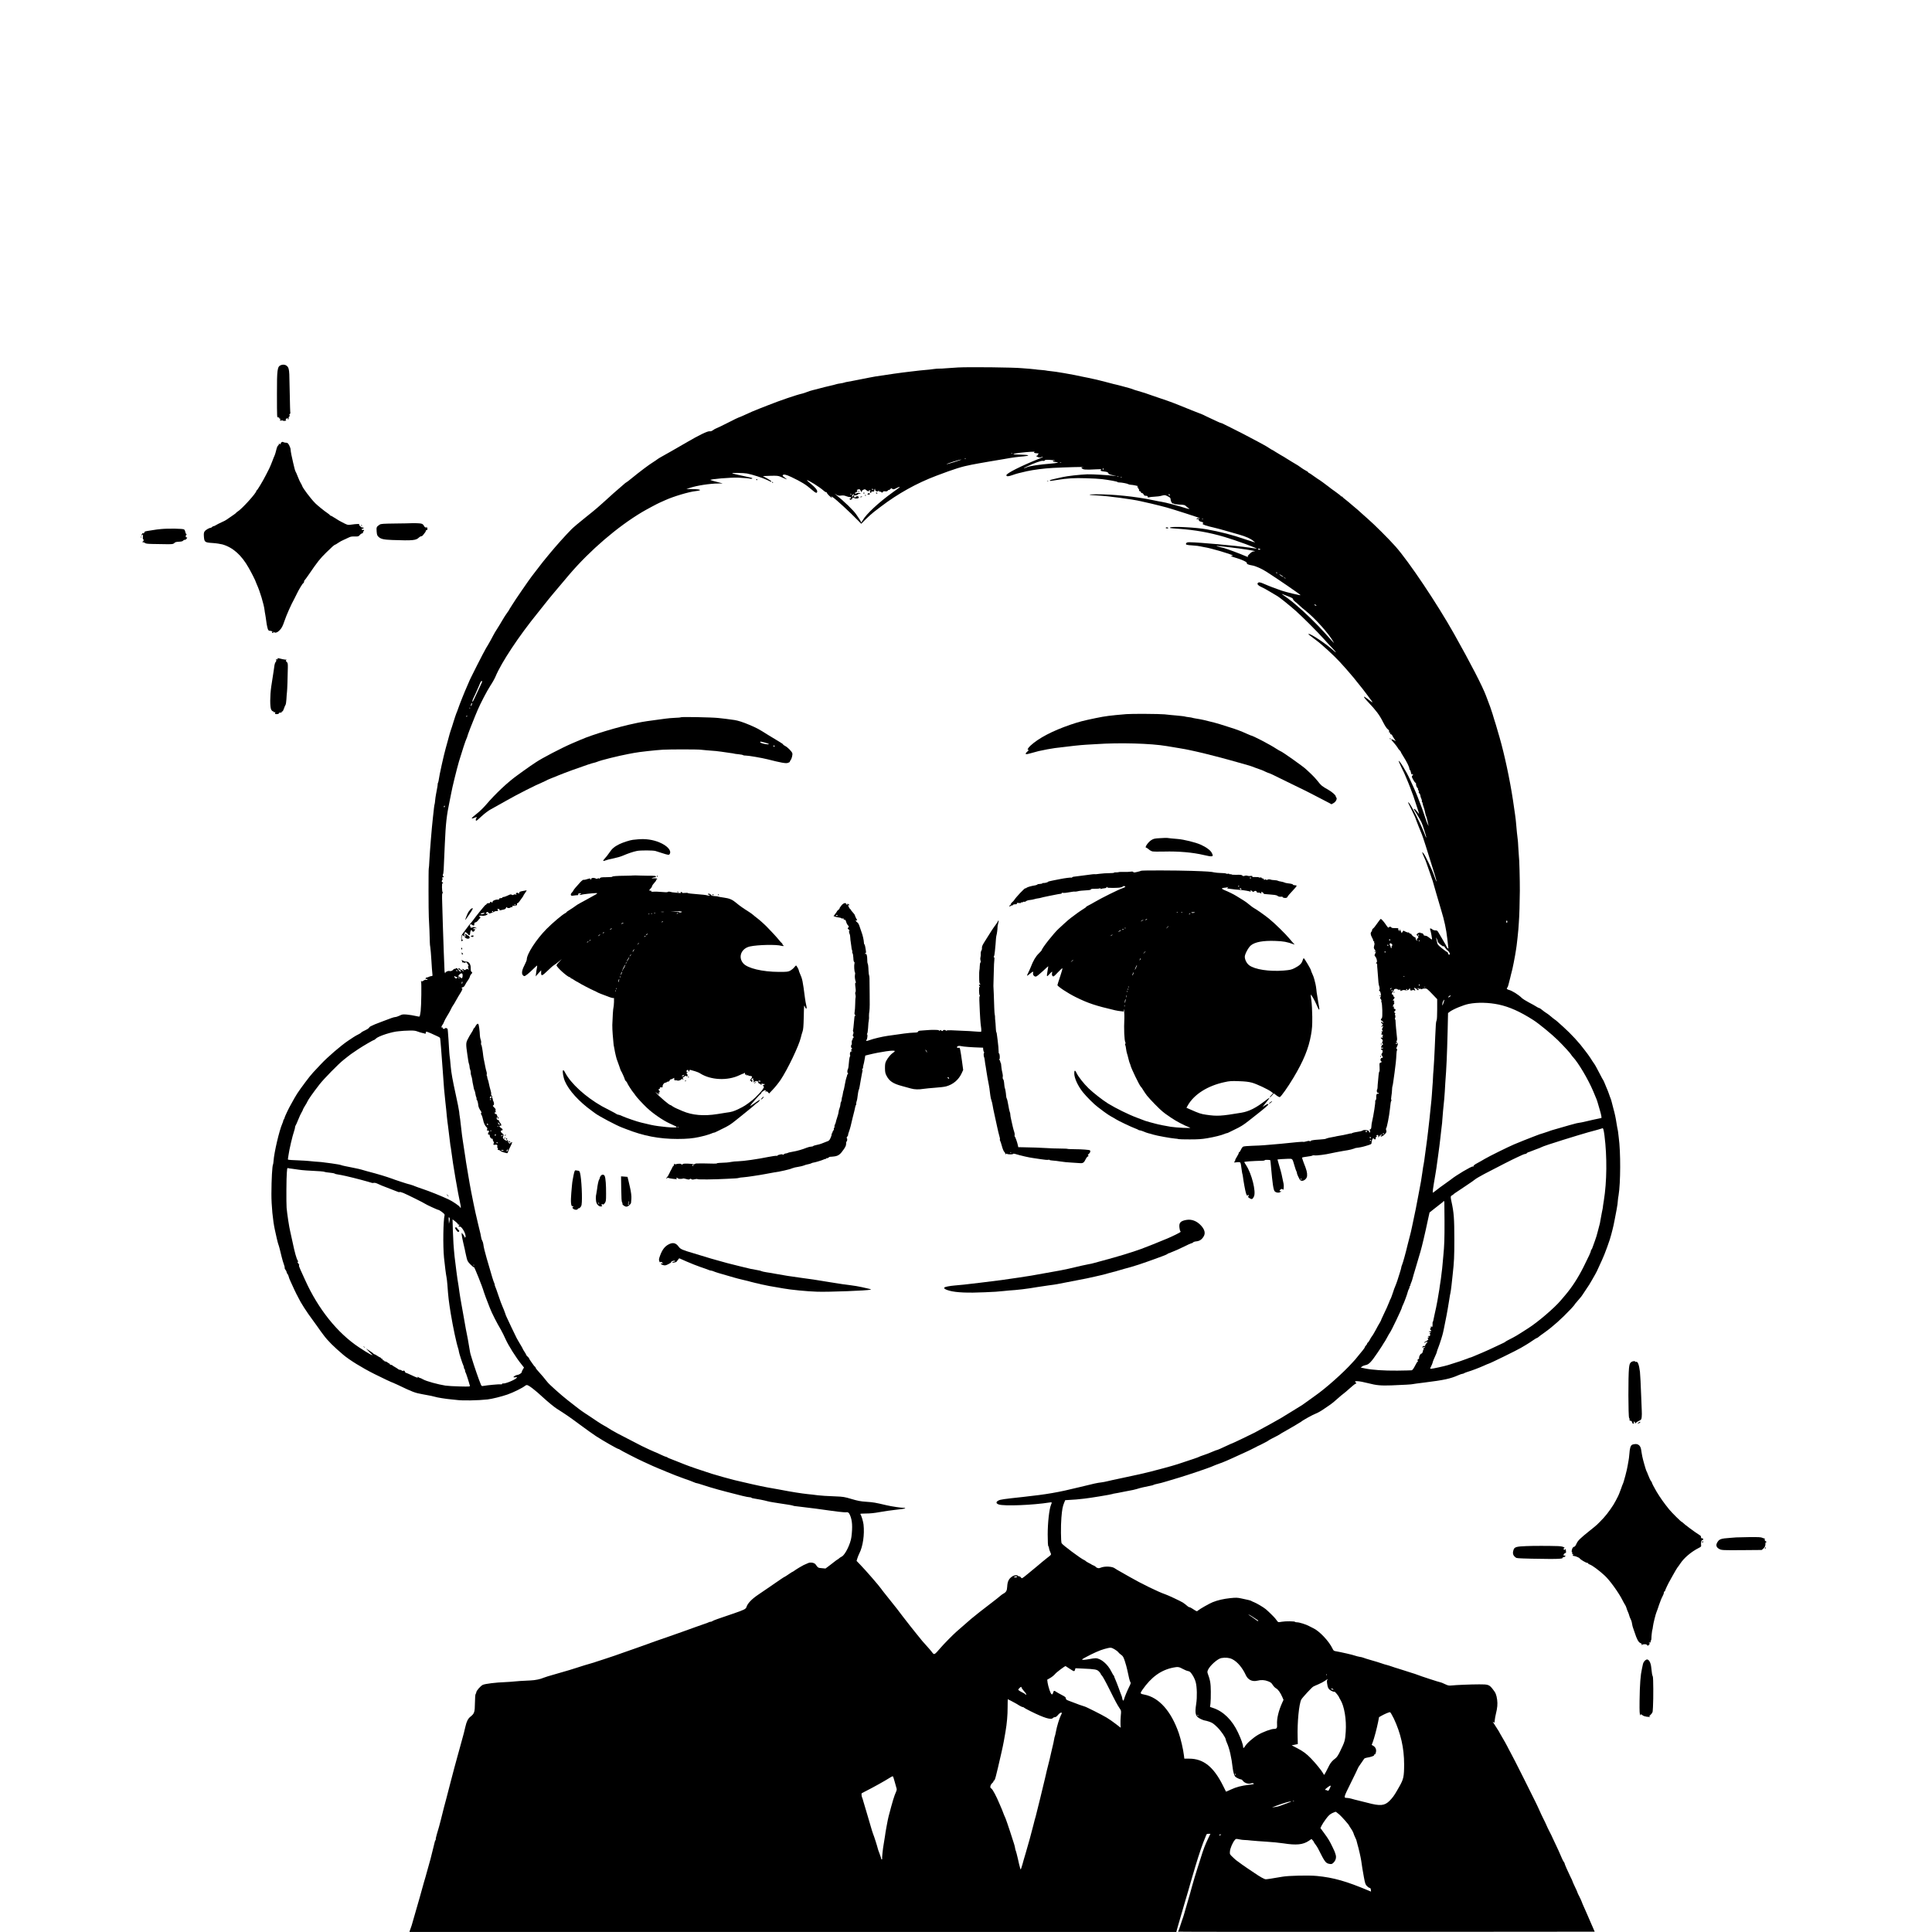 <?xml version="1.0" standalone="no"?>
<!DOCTYPE svg PUBLIC "-//W3C//DTD SVG 20010904//EN"
 "http://www.w3.org/TR/2001/REC-SVG-20010904/DTD/svg10.dtd">
<svg version="1.0" xmlns="http://www.w3.org/2000/svg"
 width="3444pt" height="3444pt" viewBox="0 0 3444 3444"
 preserveAspectRatio="xMidYMid meet">
<g transform="translate(0,3444) scale(0.1,-0.1)"
fill="#000000" stroke="none">
<path d="M5005 27930 c-61 -24 -69 -80 -68 -510 1 -444 -1 -420 24 -420 11 0
19 -7 19 -16 0 -8 5 -12 11 -8 8 4 9 -1 4 -16 -6 -20 -5 -22 18 -16 14 3 28 2
31 -2 3 -5 19 -7 37 -4 19 3 26 7 19 12 -16 10 -6 26 19 33 15 3 18 1 14 -11
-5 -10 -2 -13 6 -8 7 5 10 15 7 23 -4 9 2 22 11 30 13 10 15 16 6 19 -10 4 -9
9 2 21 8 8 13 18 11 22 -3 4 -8 164 -11 357 -7 374 -7 370 -19 427 -14 63 -77
93 -141 67z"/>
<path d="M17070 27889 c-75 -4 -169 -10 -210 -14 -41 -4 -94 -7 -116 -6 -23 1
-70 -3 -105 -8 -35 -6 -100 -13 -144 -16 -44 -4 -91 -8 -105 -10 -14 -2 -90
-11 -170 -20 -130 -14 -426 -56 -615 -86 -38 -7 -158 -29 -265 -51 -107 -22
-211 -41 -230 -44 -19 -2 -46 -9 -60 -14 -14 -5 -46 -12 -73 -15 -26 -3 -57
-10 -70 -14 -12 -5 -67 -19 -122 -31 -55 -12 -129 -31 -165 -41 -36 -10 -92
-25 -125 -32 -33 -8 -82 -23 -110 -35 -27 -11 -63 -23 -80 -27 -96 -20 -408
-126 -630 -215 -38 -15 -101 -40 -140 -55 -99 -39 -142 -57 -287 -124 -37 -17
-71 -31 -76 -31 -5 0 -92 -42 -193 -94 -101 -51 -195 -97 -209 -101 -14 -4
-40 -19 -58 -32 -24 -18 -42 -24 -64 -21 -34 5 -190 -70 -398 -192 -168 -98
-397 -229 -460 -263 -30 -16 -63 -37 -73 -45 -9 -8 -43 -31 -75 -51 -71 -43
-248 -177 -377 -283 -52 -43 -98 -78 -102 -78 -4 0 -26 -17 -48 -38 -36 -33
-77 -68 -187 -162 -17 -14 -53 -47 -81 -74 -29 -27 -77 -70 -107 -96 -30 -25
-73 -63 -95 -84 -22 -20 -121 -101 -219 -179 -99 -78 -206 -169 -239 -202
-119 -122 -263 -282 -398 -445 -104 -125 -117 -142 -238 -300 -36 -47 -69 -89
-73 -95 -31 -37 -319 -456 -338 -492 -8 -15 -25 -42 -38 -60 -12 -17 -22 -34
-22 -37 0 -4 -18 -30 -39 -59 -22 -29 -58 -86 -82 -127 -23 -41 -66 -111 -94
-155 -29 -44 -62 -100 -74 -125 -12 -25 -30 -58 -40 -75 -10 -16 -30 -52 -44
-78 -15 -26 -34 -59 -43 -72 -31 -48 -304 -586 -304 -600 0 -2 -14 -35 -31
-72 -41 -89 -136 -327 -165 -413 -8 -25 -21 -58 -29 -75 -7 -16 -29 -84 -50
-150 -20 -66 -40 -129 -45 -140 -8 -19 -29 -89 -66 -230 -9 -33 -22 -80 -29
-105 -32 -111 -116 -490 -122 -550 -3 -24 -9 -53 -14 -62 -5 -9 -8 -21 -7 -25
2 -9 -7 -67 -28 -172 -8 -40 -16 -97 -18 -125 -2 -28 -6 -58 -10 -66 -3 -8 -7
-37 -10 -65 -2 -27 -11 -108 -20 -180 -19 -166 -53 -580 -62 -755 -3 -74 -8
-139 -11 -143 -6 -11 -5 -774 1 -867 6 -86 18 -383 18 -450 0 -25 4 -65 9 -90
4 -25 13 -128 19 -230 6 -102 13 -206 17 -232 5 -44 4 -48 -16 -48 -12 0 -35
-7 -50 -15 -16 -8 -31 -12 -33 -9 -3 2 -11 -2 -18 -11 -10 -13 -9 -15 9 -15
11 0 21 -5 21 -11 0 -7 -9 -9 -22 -6 -13 4 -32 -2 -49 -14 -31 -21 -44 -25
-33 -7 4 7 3 8 -5 4 -6 -4 -9 -12 -5 -17 10 -16 4 -429 -7 -520 -6 -48 -14
-91 -18 -97 -4 -7 -30 -4 -77 8 -38 9 -106 20 -150 24 -72 6 -84 5 -131 -19
-29 -14 -63 -25 -76 -25 -12 0 -45 -9 -72 -19 -28 -10 -99 -37 -160 -60 -60
-23 -119 -46 -130 -50 -81 -35 -95 -43 -104 -58 -8 -16 -37 -34 -108 -67 -17
-9 -34 -20 -38 -26 -3 -5 -25 -19 -48 -30 -23 -11 -61 -32 -83 -47 -23 -16
-67 -45 -98 -65 -127 -85 -369 -293 -486 -419 -58 -61 -120 -128 -139 -148
-32 -34 -88 -105 -138 -172 -11 -16 -50 -69 -86 -117 -36 -48 -84 -123 -108
-167 -23 -44 -52 -96 -64 -115 -35 -59 -115 -227 -115 -243 0 -9 -5 -19 -10
-22 -6 -3 -10 -13 -10 -21 0 -8 -9 -33 -19 -57 -52 -116 -145 -512 -155 -663
-2 -29 -6 -56 -9 -61 -15 -25 -28 -265 -29 -523 -1 -210 26 -485 62 -645 6
-27 20 -90 31 -140 11 -49 24 -99 28 -110 11 -25 35 -115 61 -228 12 -49 30
-111 41 -139 10 -27 17 -54 13 -59 -3 -5 4 -21 15 -35 12 -15 21 -35 21 -44 0
-10 6 -23 14 -29 7 -6 16 -25 20 -42 3 -17 19 -59 35 -92 16 -34 45 -98 65
-142 20 -44 41 -87 46 -95 6 -8 17 -30 25 -47 41 -89 151 -261 265 -413 30
-41 68 -93 83 -115 15 -22 37 -53 49 -70 13 -16 38 -50 56 -75 76 -103 180
-206 352 -352 112 -94 332 -230 551 -340 138 -70 326 -158 336 -158 3 0 42
-18 87 -39 257 -124 305 -142 436 -165 134 -24 203 -38 225 -46 26 -11 204
-39 280 -45 33 -3 76 -8 96 -10 107 -16 383 -11 559 8 80 9 249 51 356 88 101
35 270 118 315 156 8 7 22 13 30 13 31 0 145 -87 290 -222 85 -78 191 -165
238 -196 179 -114 231 -150 416 -287 105 -78 235 -171 290 -207 121 -79 382
-228 399 -228 7 0 17 -5 22 -10 13 -13 332 -177 419 -215 107 -48 152 -68 175
-80 14 -7 61 -27 105 -45 44 -17 105 -42 135 -56 81 -35 257 -103 320 -124 62
-20 130 -46 177 -66 17 -8 37 -14 44 -14 7 0 44 -11 83 -24 76 -26 219 -69
301 -91 28 -7 95 -25 150 -40 237 -63 372 -95 402 -95 17 0 34 -4 37 -9 3 -5
27 -12 53 -15 60 -8 188 -34 228 -46 17 -5 64 -15 105 -21 41 -6 95 -15 120
-19 25 -4 83 -13 130 -20 47 -6 94 -16 105 -20 11 -5 27 -8 35 -8 8 -1 49 -5
90 -11 41 -5 170 -21 285 -35 116 -15 233 -31 260 -36 48 -9 247 -31 263 -29
46 7 63 -2 83 -48 42 -96 49 -208 26 -393 -16 -122 -111 -316 -170 -347 -17
-8 -37 -22 -45 -29 -7 -8 -23 -19 -34 -25 -11 -6 -29 -19 -41 -29 -12 -10 -56
-44 -97 -75 l-75 -56 -65 6 c-67 5 -68 6 -112 68 -20 28 -86 41 -127 25 -72
-29 -101 -44 -156 -77 -33 -19 -74 -46 -91 -58 -17 -13 -34 -23 -37 -23 -4 0
-36 -20 -71 -45 -36 -25 -68 -45 -71 -45 -6 0 -54 -32 -310 -209 -44 -30 -116
-79 -160 -109 -116 -78 -189 -155 -209 -220 -12 -36 -40 -50 -236 -117 -107
-37 -233 -80 -280 -96 -46 -16 -89 -34 -94 -39 -6 -6 -18 -10 -28 -10 -10 0
-26 -4 -36 -10 -9 -5 -44 -19 -77 -29 -33 -11 -98 -34 -145 -51 -47 -18 -148
-54 -225 -81 -77 -26 -192 -67 -255 -90 -63 -23 -155 -55 -205 -71 -49 -16
-99 -34 -110 -39 -11 -5 -51 -20 -90 -33 -38 -14 -119 -42 -180 -64 -60 -21
-159 -56 -220 -77 -60 -20 -137 -47 -170 -60 -33 -12 -114 -39 -180 -60 -66
-20 -131 -41 -145 -47 -14 -6 -56 -19 -95 -30 -95 -27 -146 -43 -235 -72 -77
-26 -203 -64 -370 -111 -146 -41 -223 -65 -245 -75 -50 -23 -146 -43 -225 -46
-153 -7 -244 -13 -298 -19 -29 -4 -98 -8 -155 -11 -170 -6 -361 -30 -401 -49
-41 -20 -116 -106 -116 -134 0 -9 -5 -22 -11 -28 -7 -7 -12 -68 -13 -160 -2
-168 -10 -190 -82 -247 -41 -33 -67 -83 -88 -176 -8 -36 -21 -90 -29 -120 -8
-30 -28 -104 -45 -165 -16 -60 -44 -162 -62 -225 -44 -159 -72 -261 -135 -505
-29 -115 -61 -236 -69 -267 -39 -144 -48 -178 -66 -253 -11 -44 -26 -105 -34
-135 -8 -30 -21 -80 -29 -110 -8 -30 -26 -92 -40 -137 -13 -45 -22 -85 -19
-87 3 -3 0 -11 -5 -18 -6 -7 -13 -26 -16 -43 -3 -16 -13 -57 -22 -90 -9 -33
-25 -96 -35 -140 -10 -44 -25 -100 -33 -125 -8 -25 -29 -99 -46 -165 -18 -66
-41 -149 -53 -185 -11 -36 -28 -99 -39 -140 -11 -41 -28 -104 -39 -140 -21
-69 -125 -431 -141 -490 -6 -19 -14 -44 -19 -55 -5 -11 -12 -30 -15 -42 l-6
-23 6835 0 6835 0 11 43 c7 23 18 62 25 87 8 25 32 110 55 190 23 80 54 188
70 240 27 87 70 237 83 285 3 11 19 65 35 120 17 55 46 154 65 220 59 197 131
407 168 490 10 22 20 48 23 58 4 12 16 17 39 17 l34 0 -35 -72 c-59 -122 -91
-206 -139 -363 -8 -27 -37 -117 -64 -200 -26 -82 -64 -208 -84 -280 -19 -71
-39 -143 -44 -160 -5 -16 -21 -70 -35 -120 -14 -49 -36 -124 -48 -165 -12 -41
-23 -77 -23 -80 -2 -9 -26 -85 -35 -105 -4 -11 -18 -54 -31 -95 -12 -41 -27
-81 -32 -88 -6 -7 -8 -15 -5 -17 3 -3 1674 -4 3715 -3 l3710 3 -59 135 c-33
74 -67 155 -78 180 -10 25 -34 79 -53 120 -19 41 -38 86 -42 100 -4 14 -23 54
-41 90 -19 35 -34 68 -34 72 0 5 -20 51 -45 102 -25 52 -45 98 -45 103 0 4
-16 40 -36 78 -43 86 -104 225 -104 238 0 6 -6 18 -14 26 -8 9 -26 45 -41 81
-15 36 -37 88 -50 115 -13 28 -43 93 -68 145 -68 146 -76 164 -86 180 -10 15
-71 144 -90 190 -6 14 -15 32 -20 40 -10 16 -74 153 -110 235 -13 28 -27 59
-33 69 -11 21 -65 128 -217 436 -56 113 -125 250 -154 305 -29 55 -63 120 -76
145 -13 25 -27 52 -32 60 -5 8 -19 35 -31 60 -12 25 -50 93 -85 152 -35 59
-63 109 -63 112 0 2 -25 41 -55 86 -57 85 -65 101 -40 80 8 -7 15 -11 16 -9 0
2 2 24 5 49 2 25 11 72 19 105 27 110 33 176 23 254 -13 91 -26 124 -78 189
-62 80 -82 87 -240 86 -147 0 -414 -11 -497 -20 -45 -5 -62 -1 -117 25 -35 17
-70 31 -77 31 -15 0 -368 115 -414 135 -16 7 -64 23 -105 35 -41 12 -97 30
-125 40 -27 9 -77 25 -110 35 -33 9 -85 26 -115 37 -30 11 -71 23 -90 28 -19
4 -62 17 -95 29 -33 12 -115 37 -183 56 -67 19 -130 39 -140 44 -9 5 -39 12
-67 16 -27 5 -64 14 -82 21 -30 13 -260 65 -344 79 -30 4 -40 12 -54 43 -64
135 -235 317 -347 368 -18 8 -51 25 -73 37 -52 29 -173 67 -213 67 -17 0 -33
3 -36 8 -7 12 -171 14 -238 2 -60 -11 -63 -11 -80 12 -10 12 -26 33 -35 46
-21 27 -125 129 -168 165 -44 36 -160 105 -208 124 -23 9 -47 20 -53 25 -6 4
-31 12 -55 17 -24 5 -80 17 -124 27 -70 15 -93 15 -195 5 -120 -13 -222 -36
-312 -72 -56 -22 -229 -120 -263 -149 -22 -19 -16 -21 -106 37 -19 13 -41 23
-49 23 -8 0 -29 13 -45 29 -17 15 -49 40 -71 54 -42 26 -269 133 -314 147
-114 38 -431 192 -635 310 -22 13 -87 50 -144 82 -58 32 -111 63 -117 69 -43
36 -181 43 -253 13 -28 -12 -41 -12 -63 -3 -15 6 -28 15 -28 19 0 4 -15 13
-32 21 -18 7 -35 15 -38 18 -3 4 -26 16 -52 29 -26 13 -50 28 -54 33 -3 6 -16
14 -28 19 -53 20 -388 270 -402 300 -14 28 -16 314 -4 455 12 149 23 205 51
271 l17 41 108 7 c60 3 123 8 140 11 17 2 60 7 95 10 97 10 468 71 499 82 8 4
20 7 25 7 24 3 108 19 200 38 55 11 120 24 145 28 25 5 56 13 70 18 25 11 171
45 245 58 22 3 45 10 50 15 6 4 35 12 65 18 30 5 107 25 170 45 63 19 167 50
230 69 165 50 505 165 570 193 63 27 74 32 145 57 39 14 97 37 130 52 33 15
74 33 90 40 17 7 71 32 120 55 50 23 106 49 125 57 19 8 46 21 60 28 14 8 45
23 70 35 25 11 52 25 60 30 8 6 22 13 30 16 8 3 23 10 33 15 10 6 46 24 80 41
34 17 64 34 67 38 3 4 34 22 70 40 83 41 126 65 142 77 7 6 42 26 78 46 81 44
282 163 295 174 30 27 209 125 260 144 33 12 96 48 140 79 44 31 98 68 120 82
22 14 78 60 125 103 47 42 97 84 111 93 14 10 63 51 108 92 46 41 92 79 104
83 20 8 21 9 5 21 -52 38 52 32 223 -12 141 -37 224 -45 414 -38 211 8 368 17
376 22 3 2 100 15 215 29 344 43 456 67 597 129 32 14 66 26 75 26 10 0 22 4
28 9 5 5 32 15 59 24 78 23 207 72 294 111 43 20 82 36 85 36 16 0 511 242
578 283 20 12 63 38 95 56 32 19 86 54 120 78 34 24 66 43 72 43 5 0 16 7 24
15 8 8 55 43 105 78 149 105 312 251 475 424 37 40 67 75 67 78 0 4 6 12 13
19 6 7 30 34 52 61 22 26 45 53 50 59 6 7 15 19 20 28 16 25 106 161 125 188
9 14 32 52 50 85 19 33 44 78 57 100 12 22 25 47 29 55 7 17 48 107 93 203 44
91 147 376 162 447 4 19 15 61 24 93 9 32 25 106 36 165 11 59 27 141 35 182
14 73 24 145 25 185 1 11 5 45 11 75 37 222 39 778 3 1035 -3 17 -7 50 -9 75
-2 25 -7 52 -9 60 -3 8 -12 60 -21 115 -14 94 -31 174 -54 255 -6 19 -18 67
-27 105 -9 39 -21 78 -26 87 -4 9 -18 45 -29 80 -12 35 -32 86 -45 113 -12 28
-28 66 -35 85 -8 19 -18 41 -23 48 -6 7 -27 45 -47 85 -53 103 -100 190 -113
206 -6 7 -16 21 -22 31 -22 37 -75 116 -90 135 -9 11 -34 44 -56 74 -95 130
-242 289 -383 416 -119 107 -120 109 -151 130 -16 11 -47 36 -69 55 -23 19
-48 40 -57 45 -39 24 -76 51 -107 77 -18 15 -38 28 -45 28 -7 0 -28 11 -48 24
-19 13 -79 47 -134 75 -54 29 -111 64 -126 79 -63 62 -178 134 -237 147 -30 6
-42 27 -23 39 4 3 13 25 19 48 27 105 45 174 47 188 1 8 5 22 8 30 13 36 67
307 81 410 4 25 9 59 11 75 8 56 26 230 31 290 2 33 6 85 8 115 9 107 17 377
18 570 1 195 -9 581 -17 619 -2 11 -6 77 -10 148 -3 70 -8 135 -10 143 -4 15
-26 233 -31 305 -2 44 -24 199 -55 405 -56 369 -150 806 -237 1110 -62 214
-83 286 -97 325 -7 22 -21 67 -30 100 -10 33 -28 87 -40 120 -13 33 -47 123
-75 200 -63 169 -276 582 -570 1105 -303 539 -804 1287 -1045 1559 -119 134
-383 397 -491 490 -21 18 -66 58 -99 88 -82 75 -90 82 -170 148 -38 32 -72 61
-75 64 -3 4 -29 24 -57 46 -29 21 -53 43 -53 47 0 4 -7 8 -15 8 -8 0 -15 4
-15 8 0 5 -41 37 -91 73 -50 35 -106 76 -123 91 -39 32 -185 138 -192 138 -2
0 -38 25 -79 55 -40 30 -79 55 -84 55 -6 0 -11 4 -11 10 0 5 -22 21 -49 34
-26 14 -61 36 -77 49 -27 22 -72 50 -168 106 -22 13 -63 38 -91 56 -27 18 -72
45 -100 60 -27 15 -73 43 -101 61 -28 19 -54 34 -57 34 -3 0 -27 14 -52 31
-25 17 -67 43 -93 56 -26 14 -76 41 -112 61 -187 100 -358 189 -475 246 -44
21 -100 49 -125 62 -25 13 -50 24 -57 24 -6 0 -33 11 -60 24 -26 13 -79 38
-118 55 -38 18 -78 36 -87 41 -37 21 -56 28 -138 60 -47 18 -98 38 -115 45
-40 17 -185 75 -210 85 -82 31 -113 43 -130 51 -26 11 -142 52 -275 96 -58 19
-114 38 -125 43 -33 14 -145 50 -220 71 -38 10 -79 23 -90 29 -11 5 -45 16
-75 24 -30 8 -86 23 -125 34 -38 11 -104 27 -145 36 -41 10 -106 27 -145 38
-61 18 -240 60 -315 74 -14 2 -54 11 -90 18 -210 46 -486 93 -583 101 -32 3
-62 7 -65 9 -4 2 -47 7 -97 11 -49 3 -91 8 -95 10 -3 1 -48 6 -100 10 -52 3
-115 9 -140 11 -145 15 -936 24 -1150 13z m1372 -1506 c-25 -9 0 -23 41 -23
23 0 37 -4 31 -8 -6 -4 -13 -15 -17 -25 -4 -10 -11 -15 -17 -12 -5 3 -10 2
-10 -2 0 -5 16 -15 35 -22 26 -9 40 -9 55 -1 12 6 26 10 31 8 6 -2 -27 -19
-73 -37 -321 -129 -578 -259 -578 -292 0 -26 32 -25 117 5 61 22 111 35 248
66 119 26 301 50 465 59 192 11 603 22 538 14 -37 -4 -37 -5 -19 -24 20 -22
71 -25 253 -15 56 3 97 3 91 0 -7 -3 -13 -12 -13 -19 0 -9 20 -16 63 -20 51
-6 65 -11 73 -28 6 -15 23 -25 49 -30 22 -5 54 -13 70 -17 l30 -9 -30 5 c-83
13 -407 32 -492 29 -134 -5 -364 -31 -443 -50 -36 -8 -102 -23 -147 -33 -45
-9 -81 -21 -80 -27 1 -5 9 -9 17 -8 8 1 58 9 110 17 194 31 313 38 520 31 113
-3 241 -10 285 -16 126 -15 275 -43 275 -51 0 -5 15 -8 33 -8 44 0 149 -21
161 -31 6 -5 24 -9 40 -10 36 0 159 -27 133 -28 -11 -1 -17 -7 -14 -13 2 -7 9
-12 15 -11 6 2 9 -4 6 -12 -4 -8 -1 -15 6 -15 7 0 10 -7 6 -16 -4 -11 1 -18
14 -21 11 -3 20 -12 20 -19 0 -8 8 -14 18 -14 9 0 22 -10 27 -22 6 -13 16 -24
23 -24 6 -1 21 -2 32 -3 11 0 20 -8 20 -17 0 -11 6 -14 21 -9 12 4 56 9 98 11
42 1 101 9 131 18 53 14 56 14 105 -10 46 -23 51 -29 53 -60 2 -20 12 -45 22
-57 11 -11 20 -17 20 -13 0 5 6 3 14 -3 8 -7 49 -13 93 -15 98 -5 102 -6 137
-39 16 -15 33 -27 37 -27 5 0 9 -4 9 -9 0 -5 -21 -2 -47 6 -145 46 -375 107
-448 118 -22 3 -92 16 -155 30 -305 64 -704 105 -1010 104 -171 -1 -151 -13
35 -22 186 -10 615 -67 762 -102 32 -7 121 -28 198 -45 77 -18 196 -48 265
-67 131 -37 581 -182 590 -190 3 -3 -8 -3 -24 -1 -18 2 -31 -2 -34 -11 -3 -9
1 -11 17 -6 17 5 21 2 21 -14 0 -15 10 -23 40 -31 41 -11 47 -19 29 -37 -11
-11 70 -39 201 -68 41 -9 129 -33 195 -52 66 -19 176 -51 245 -70 129 -36 213
-74 265 -118 l30 -25 -54 16 c-30 9 -91 29 -135 44 -205 72 -443 134 -679 175
-184 33 -595 55 -642 34 -27 -11 -15 -14 135 -24 307 -22 555 -66 830 -147
198 -58 607 -208 568 -208 -4 0 -67 9 -140 20 -218 32 -881 92 -1042 94 -46 1
-61 -3 -70 -17 -17 -27 2 -33 117 -40 56 -4 118 -11 137 -17 19 -5 51 -11 70
-14 96 -12 479 -124 505 -147 5 -5 -6 -9 -25 -10 -25 0 -7 -8 65 -28 111 -31
218 -80 211 -96 -6 -18 27 -33 94 -44 62 -10 170 -58 258 -114 182 -116 612
-410 606 -416 -6 -7 -250 51 -339 81 -98 33 -231 84 -319 123 -64 28 -89 31
-105 11 -16 -19 12 -48 69 -72 25 -10 94 -48 153 -84 59 -36 117 -70 128 -76
38 -21 219 -167 333 -268 125 -112 383 -370 496 -497 41 -46 108 -119 149
-161 82 -86 87 -103 10 -34 -127 114 -386 287 -429 286 -17 -1 -10 -7 135
-115 103 -76 322 -278 422 -388 105 -115 128 -142 183 -207 30 -36 57 -67 60
-70 3 -3 28 -34 55 -69 28 -35 63 -79 78 -97 16 -18 59 -75 97 -126 38 -51 78
-105 90 -120 29 -37 16 -35 -34 5 -125 100 -136 86 -25 -30 139 -147 201 -230
260 -348 35 -69 65 -116 85 -132 24 -18 30 -29 26 -45 -3 -14 -1 -19 6 -14 8
5 12 0 12 -13 0 -12 7 -21 15 -21 9 0 18 -8 22 -17 4 -10 20 -37 36 -61 l29
-43 -41 21 c-23 11 -41 16 -41 10 0 -5 22 -34 50 -64 27 -31 56 -68 64 -83 7
-15 23 -37 35 -47 12 -11 21 -23 21 -28 0 -5 19 -40 43 -76 64 -101 107 -188
110 -221 1 -16 6 -29 12 -28 5 1 12 -16 15 -37 3 -22 11 -41 19 -44 9 -3 11 0
6 9 -6 11 -5 12 6 1 11 -10 11 -15 -3 -28 -15 -15 -14 -20 10 -66 14 -28 34
-55 43 -61 9 -6 15 -16 12 -24 -6 -15 18 -73 31 -73 4 0 6 -6 3 -14 -3 -8 1
-20 9 -27 9 -8 11 -16 5 -22 -5 -5 -2 -16 10 -28 10 -10 19 -29 19 -41 0 -13
7 -36 16 -53 8 -16 13 -37 11 -47 -3 -10 -1 -18 4 -18 5 0 9 -9 9 -20 0 -11 9
-43 20 -71 10 -29 22 -73 26 -98 4 -25 11 -51 16 -57 5 -7 15 -43 23 -82 8
-38 17 -78 20 -88 6 -21 -12 15 -31 61 -6 17 -28 80 -48 140 -20 61 -48 137
-61 170 -13 33 -38 98 -56 145 -18 47 -50 123 -72 170 -22 47 -53 114 -69 150
-61 133 -182 329 -195 316 -3 -2 23 -60 56 -129 34 -68 61 -126 61 -130 0 -3
13 -34 29 -69 15 -35 41 -97 56 -138 14 -41 35 -95 45 -120 10 -25 23 -61 28
-80 6 -19 29 -89 51 -154 23 -66 40 -121 38 -123 -2 -1 -19 17 -37 42 -19 25
-40 45 -47 45 -15 0 -15 -1 28 -65 14 -22 39 -65 56 -95 16 -30 35 -64 41 -75
17 -29 93 -267 87 -273 -2 -3 -7 4 -11 14 -61 176 -266 585 -305 610 -15 9
-11 -1 56 -135 36 -72 65 -134 65 -138 0 -8 107 -279 119 -303 8 -15 110 -330
161 -500 16 -52 45 -146 65 -208 20 -63 34 -119 32 -125 -2 -6 -18 34 -36 88
-38 117 -169 391 -200 419 l-21 19 14 -40 c8 -22 22 -55 31 -73 9 -17 25 -57
35 -88 10 -31 37 -109 60 -172 23 -63 45 -128 50 -145 12 -45 117 -407 150
-515 58 -188 91 -344 110 -513 11 -95 20 -174 20 -176 0 -2 -7 2 -15 9 -8 7
-15 16 -15 21 0 4 -25 50 -56 101 -31 51 -69 116 -84 143 -25 45 -31 50 -63
50 -19 0 -44 8 -54 18 -23 20 -47 23 -40 3 13 -34 40 -177 34 -182 -3 -4 -25
10 -48 30 -27 23 -53 36 -71 36 -15 0 -28 5 -28 11 0 16 -29 41 -39 34 -5 -3
-13 -1 -16 5 -8 13 -43 3 -64 -18 -13 -13 -12 -17 7 -33 20 -16 21 -21 10 -38
-7 -12 -17 -21 -22 -21 -4 0 -3 -7 4 -15 15 -18 4 -20 -13 -2 -7 6 -12 21 -12
32 0 11 -5 19 -12 18 -15 -3 -69 46 -65 59 1 5 -2 6 -8 3 -6 -4 -17 1 -25 11
-7 11 -17 16 -20 12 -4 -4 -25 2 -47 13 l-40 20 -16 -22 -16 -23 -17 40 c-15
33 -18 35 -18 14 l-1 -24 -16 23 c-12 17 -14 25 -5 30 7 4 -18 7 -55 7 -46 -1
-69 3 -71 12 -6 16 -40 16 -46 0 -5 -14 -21 2 -61 62 -29 43 -72 90 -83 90 -4
-1 -33 -37 -63 -81 -30 -44 -63 -85 -72 -90 -10 -5 -18 -18 -18 -27 0 -10 -5
-23 -12 -30 -20 -20 -17 -55 8 -100 13 -23 24 -49 24 -57 0 -8 5 -15 11 -15 6
0 9 -6 6 -14 -3 -8 -2 -16 3 -18 5 -2 4 -22 -3 -45 -10 -39 -9 -46 12 -74 22
-29 22 -31 6 -66 -16 -33 -16 -36 3 -56 23 -26 38 -92 22 -102 -5 -3 -10 -11
-10 -16 0 -6 5 -7 10 -4 6 4 10 -5 10 -22 -1 -15 1 -48 4 -73 2 -25 8 -88 11
-140 6 -92 11 -140 15 -150 1 -3 3 -9 5 -15 1 -5 3 -14 5 -20 6 -23 5 -41 -3
-52 -6 -8 -4 -15 6 -19 20 -7 33 -90 16 -110 -9 -11 -8 -18 6 -34 9 -10 14
-24 10 -29 -3 -6 -3 -17 1 -23 16 -26 23 -276 8 -286 -15 -10 -25 -42 -13 -42
15 0 39 -26 39 -42 -1 -8 -6 -6 -15 6 -8 11 -17 17 -20 14 -8 -7 5 -38 16 -38
5 0 9 -7 9 -15 0 -8 -4 -15 -9 -15 -5 0 -12 -7 -15 -16 -5 -14 -4 -15 9 -4 22
19 29 6 11 -22 -10 -16 -12 -28 -6 -38 15 -23 12 -33 -7 -25 -14 5 -15 4 -6
-6 8 -8 9 -18 2 -31 -5 -10 -7 -19 -4 -19 3 -1 9 -2 14 -3 15 -2 25 -16 12
-16 -8 0 -10 -7 -6 -22 6 -16 4 -20 -9 -15 -24 9 -29 -10 -6 -23 20 -11 28
-50 10 -50 -6 0 -3 -14 6 -31 8 -17 11 -28 5 -25 -5 4 -15 -2 -20 -13 -15 -28
-14 -44 4 -38 8 4 17 2 20 -3 4 -6 -3 -10 -14 -10 -28 0 -35 -17 -10 -23 22
-6 23 -43 1 -69 -9 -12 -9 -19 3 -34 18 -24 19 -48 2 -41 -20 7 -38 -40 -21
-54 20 -16 17 -26 -7 -32 -19 -5 -20 -11 -16 -81 3 -43 1 -76 -4 -78 -5 -2
-12 -30 -14 -63 -2 -33 -7 -87 -11 -120 -4 -33 -7 -77 -7 -97 -1 -21 -4 -38
-8 -38 -3 0 -6 -13 -5 -30 1 -21 6 -30 19 -30 9 0 17 -5 17 -11 0 -6 -6 -9
-14 -6 -23 9 -36 -17 -33 -62 2 -26 -2 -46 -10 -52 -7 -6 -10 -15 -8 -20 8
-12 -31 -261 -56 -364 -6 -22 -11 -60 -12 -85 -2 -34 -7 -47 -22 -53 -14 -6
-16 -10 -7 -16 9 -5 10 -14 3 -32 -5 -13 -10 -17 -11 -9 0 8 -4 21 -9 29 -11
17 -91 24 -109 9 -12 -10 -45 -18 -141 -33 -18 -3 -42 -10 -52 -16 -10 -5 -19
-8 -19 -5 0 3 -15 0 -32 -5 -29 -9 -167 -36 -223 -44 -11 -2 -20 -4 -20 -5 0
-1 -9 -3 -20 -4 -60 -9 -139 -27 -149 -35 -6 -5 -54 -11 -106 -14 -118 -7
-170 -16 -170 -30 0 -8 -4 -7 -11 0 -8 8 -24 7 -60 -3 -27 -8 -53 -12 -58 -9
-5 3 -54 0 -108 -5 -196 -21 -399 -40 -463 -44 -36 -3 -94 -7 -130 -11 -36 -3
-129 -8 -207 -10 -78 -2 -151 -9 -162 -15 -11 -5 -29 -30 -40 -55 -11 -25 -25
-45 -31 -45 -6 0 -10 -6 -8 -12 2 -7 -13 -37 -32 -67 -19 -30 -34 -60 -32 -67
1 -7 -2 -15 -8 -19 -22 -14 -8 -22 24 -15 19 4 45 5 59 3 22 -4 25 -12 35 -91
11 -81 19 -127 22 -127 1 0 3 -16 6 -35 11 -89 42 -258 55 -300 12 -38 29 -62
29 -42 0 7 5 12 10 12 14 0 13 -27 -2 -32 -6 -2 5 -14 26 -27 41 -26 55 -21
79 29 42 83 -39 406 -138 557 -19 29 -35 55 -35 57 0 10 139 20 338 25 18 1
31 5 28 10 -5 8 92 6 99 -1 2 -2 8 -61 14 -133 25 -284 41 -395 64 -421 25
-29 87 -33 108 -7 12 15 12 16 -3 10 -25 -9 -23 15 3 31 16 10 24 10 35 1 8
-6 14 -8 15 -3 7 56 6 88 -7 139 -8 33 -16 74 -19 90 -4 30 -40 165 -69 258
-8 26 -13 47 -13 48 5 3 113 10 181 12 91 2 82 12 122 -123 15 -52 31 -99 36
-104 4 -6 8 -18 8 -28 0 -22 48 -120 64 -130 41 -28 115 24 117 82 3 59 -8
102 -62 237 -18 46 -30 86 -26 89 3 3 43 10 89 16 46 5 88 14 94 19 6 5 25 6
42 3 29 -6 203 16 287 37 39 9 169 34 230 44 62 9 81 13 129 24 27 7 54 15 60
18 6 4 17 8 26 9 85 11 117 18 193 41 82 25 87 28 87 54 0 32 19 79 32 79 4 0
8 -4 8 -10 0 -5 9 -10 20 -10 13 0 18 5 13 15 -3 9 2 22 13 30 15 11 16 14 4
15 -13 0 -13 1 0 10 24 15 30 12 31 -17 0 -26 1 -26 10 -8 13 27 46 48 54 35
3 -6 -1 -10 -9 -10 -9 0 -16 -4 -16 -10 0 -18 28 -10 59 16 43 36 53 57 42 87
-6 15 -6 28 -1 33 14 14 54 217 66 334 13 120 17 146 26 157 5 6 5 14 0 17 -5
3 -5 30 1 63 6 32 11 83 12 114 1 30 4 59 7 65 4 5 11 47 17 94 6 47 16 114
21 150 18 127 30 242 33 325 1 33 6 66 11 74 5 8 4 16 -4 21 -11 7 -10 15 3
43 21 43 21 52 1 72 -11 11 -13 19 -6 28 5 7 8 26 7 42 -11 97 -29 294 -28
318 0 15 -4 27 -8 27 -5 0 -4 11 1 25 6 16 6 34 0 50 -7 18 -6 25 3 25 7 0 4
7 -7 15 -17 13 -17 15 -2 30 21 21 20 32 -3 40 -13 4 -17 12 -13 27 3 14 1 19
-6 14 -18 -11 -15 16 4 43 14 19 14 25 3 32 -10 6 -10 9 -2 9 7 0 10 7 7 15
-4 8 -10 12 -15 9 -15 -9 -10 13 6 26 16 14 20 40 6 40 -5 0 -12 11 -15 25 -4
14 -11 23 -16 20 -18 -11 -11 22 10 48 11 14 20 30 20 35 0 16 50 21 64 6 7
-7 23 -10 35 -7 17 4 20 2 15 -11 -5 -14 -3 -15 27 -2 23 10 41 11 58 4 26 -9
71 6 71 24 0 4 5 8 11 8 6 0 9 -8 7 -17 -4 -13 2 -18 19 -19 12 -1 23 2 23 7
0 6 9 5 21 -1 24 -13 38 -5 21 12 -7 7 -12 19 -11 28 0 10 2 11 6 3 2 -7 11
-13 19 -13 8 0 17 -7 20 -15 7 -17 34 -21 34 -5 0 6 -4 10 -10 10 -5 0 -10 5
-10 11 0 8 5 8 15 -1 8 -7 22 -10 30 -6 8 3 15 1 15 -5 0 -6 7 -6 19 1 11 5
35 10 54 10 30 0 45 -11 126 -96 l91 -95 0 -180 c0 -109 -4 -188 -11 -200 -11
-21 -15 -68 -24 -289 -3 -74 -7 -169 -9 -210 -3 -41 -7 -131 -10 -200 -3 -69
-9 -154 -12 -190 -4 -36 -8 -97 -9 -136 -1 -39 -5 -102 -9 -140 -3 -38 -8
-109 -11 -159 -3 -49 -11 -133 -17 -185 -6 -52 -12 -117 -15 -145 -2 -27 -6
-68 -9 -90 -2 -22 -14 -121 -25 -220 -11 -99 -27 -220 -34 -270 -8 -49 -19
-132 -25 -184 -6 -51 -15 -113 -20 -137 -6 -25 -17 -95 -25 -157 -8 -61 -19
-132 -24 -157 -5 -25 -26 -135 -46 -245 -30 -164 -64 -335 -90 -451 -2 -10
-13 -64 -25 -119 -11 -55 -27 -122 -35 -150 -8 -27 -26 -99 -41 -160 -36 -153
-84 -324 -100 -362 -8 -17 -14 -38 -14 -46 0 -8 -11 -48 -24 -88 -13 -41 -33
-105 -45 -143 -12 -38 -31 -87 -41 -110 -10 -22 -25 -63 -33 -91 -8 -27 -21
-63 -28 -80 -7 -16 -13 -32 -13 -35 -1 -3 -5 -10 -9 -17 -4 -7 -14 -29 -21
-50 -16 -44 -62 -146 -112 -249 -19 -38 -34 -73 -34 -77 0 -4 -11 -24 -23 -45
-13 -20 -45 -77 -71 -127 -27 -49 -55 -99 -65 -110 -9 -11 -22 -30 -28 -42 -7
-13 -19 -33 -25 -45 -7 -13 -19 -27 -25 -31 -7 -4 -13 -14 -13 -21 0 -7 -9
-21 -20 -31 -11 -10 -20 -24 -20 -30 0 -7 -17 -32 -37 -56 -21 -24 -54 -64
-73 -89 -19 -25 -46 -58 -61 -75 -16 -16 -40 -43 -55 -60 -158 -176 -471 -454
-656 -583 -18 -13 -71 -51 -118 -85 -109 -79 -141 -101 -160 -110 -8 -4 -34
-20 -57 -35 -23 -15 -75 -47 -115 -71 -40 -24 -89 -54 -108 -66 -19 -13 -55
-34 -80 -48 -148 -84 -230 -130 -360 -199 -30 -17 -66 -36 -80 -44 -51 -27
-399 -194 -406 -194 -4 0 -39 -15 -78 -34 -103 -49 -187 -86 -198 -86 -5 0
-28 -9 -51 -19 -57 -26 -163 -66 -212 -81 -22 -7 -44 -16 -50 -20 -9 -7 -113
-42 -380 -130 -49 -16 -157 -47 -240 -69 -82 -21 -194 -50 -247 -65 -108 -28
-225 -54 -518 -116 -107 -22 -220 -47 -250 -55 -30 -8 -77 -16 -105 -20 -74
-8 -135 -22 -395 -86 -377 -93 -574 -127 -1005 -174 -345 -37 -398 -45 -433
-62 -51 -25 -50 -54 3 -72 94 -32 608 -12 908 36 42 6 42 5 23 -42 -32 -76
-59 -320 -59 -528 0 -134 4 -202 12 -210 6 -6 11 -21 11 -33 0 -12 9 -43 21
-68 23 -53 27 -45 -48 -103 -49 -38 -126 -102 -189 -156 -34 -28 -108 -90
-165 -136 -101 -83 -103 -84 -117 -63 -8 12 -23 22 -33 22 -10 0 -21 4 -24 10
-10 16 -63 12 -93 -7 -68 -43 -92 -90 -97 -188 -4 -72 -18 -97 -72 -126 -14
-8 -38 -25 -53 -39 -15 -14 -79 -65 -141 -112 -163 -124 -318 -246 -379 -298
-68 -59 -203 -176 -259 -226 -67 -59 -225 -220 -278 -282 -123 -142 -117 -139
-165 -75 -15 20 -51 61 -80 93 -63 67 -101 113 -202 240 -41 52 -86 109 -100
125 -22 27 -70 88 -133 171 -60 79 -85 111 -105 138 -47 61 -199 252 -231 290
-17 22 -39 49 -47 62 -37 54 -273 327 -377 434 l-63 65 14 46 c8 26 24 66 36
89 63 124 94 335 74 515 -6 54 -39 162 -56 183 -8 9 13 12 99 12 76 0 152 8
244 25 74 14 201 32 283 41 82 8 156 19 165 24 14 8 14 9 -2 10 -63 1 -229 25
-322 47 -209 49 -231 53 -360 62 -106 7 -155 17 -266 50 -124 37 -149 41 -280
46 -158 6 -264 13 -321 20 -84 11 -116 15 -173 20 -116 12 -301 41 -505 81
-47 9 -110 20 -140 25 -91 14 -279 53 -515 109 -49 11 -117 27 -150 35 -72 17
-315 85 -405 113 -173 55 -413 137 -475 163 -116 47 -161 65 -230 91 -44 16
-84 33 -89 39 -6 5 -15 9 -22 9 -7 0 -55 20 -107 45 -53 25 -98 45 -102 45 -5
0 -145 65 -225 104 -38 19 -367 189 -431 223 -81 44 -152 85 -169 98 -8 7 -41
26 -73 43 -31 17 -83 49 -115 71 -31 21 -90 61 -131 88 -41 26 -84 55 -96 63
-12 8 -35 24 -51 35 -16 10 -67 49 -113 85 -46 36 -110 85 -141 110 -115 90
-331 282 -362 324 -45 58 -114 140 -165 195 -24 25 -43 51 -43 57 0 7 -6 17
-13 21 -7 4 -20 19 -29 33 -10 14 -31 44 -48 68 -16 23 -30 46 -30 51 0 4 -11
17 -25 29 -14 12 -25 26 -25 31 0 6 -13 30 -30 54 -16 25 -30 48 -30 51 0 4
-11 23 -23 44 -13 20 -35 58 -49 83 -14 25 -31 54 -37 65 -14 25 -180 373
-190 399 -5 11 -14 38 -21 60 -7 22 -25 67 -40 100 -15 33 -49 123 -74 200
-26 77 -51 148 -56 157 -6 10 -10 25 -10 33 0 8 -4 23 -9 33 -11 19 -51 148
-94 302 -9 30 -27 93 -41 140 -32 109 -55 205 -60 253 -3 21 -11 48 -19 60 -8
12 -17 40 -20 62 -7 47 -6 40 -50 220 -19 77 -41 174 -50 215 -8 41 -25 118
-36 170 -21 101 -62 311 -67 345 -2 11 -15 88 -29 170 -14 83 -30 179 -36 215
-5 36 -11 76 -13 90 -2 14 -11 72 -20 130 -9 58 -20 134 -26 170 -11 69 -13
86 -35 278 -7 68 -16 136 -19 150 -3 15 -8 52 -10 82 -3 31 -30 169 -61 308
-57 260 -80 389 -90 502 -8 97 -15 162 -20 190 -2 14 -7 75 -10 135 -5 98 -14
224 -20 295 -1 14 -3 32 -4 41 -1 18 -38 32 -47 18 -9 -16 -47 -11 -41 5 4 10
1 13 -9 9 -20 -7 -18 19 4 48 11 13 24 39 30 58 7 18 30 63 53 99 23 36 52 87
64 113 12 27 27 54 32 61 6 7 20 29 31 48 68 120 94 165 110 188 27 40 43 82
32 82 -20 0 -9 19 12 22 14 2 29 18 42 45 12 23 28 50 36 60 22 27 50 79 50
94 0 7 10 23 23 37 21 22 21 24 5 36 -13 10 -17 26 -16 62 3 75 -32 126 -83
122 -14 -1 -38 6 -54 16 -25 17 -27 17 -22 1 4 -9 7 -21 7 -26 0 -6 4 -8 8 -5
4 2 14 1 22 -4 9 -5 20 -5 27 2 10 8 17 6 28 -8 23 -29 38 -57 27 -50 -12 7
-10 -43 3 -64 8 -13 7 -13 -8 -1 -14 11 -20 11 -41 -2 -21 -14 -25 -14 -39 1
-9 9 -20 12 -24 8 -4 -4 0 -13 10 -20 9 -7 17 -16 17 -20 0 -4 -12 2 -26 13
-15 12 -33 21 -41 21 -8 0 -11 5 -8 10 3 6 -1 10 -9 10 -9 0 -16 -3 -16 -6 0
-9 27 -33 33 -28 2 3 7 -4 10 -15 5 -19 3 -20 -15 -6 -12 7 -29 26 -38 40 -11
17 -20 23 -24 16 -4 -6 -16 -11 -26 -11 -10 0 -23 -6 -27 -12 -14 -22 -47 -35
-68 -28 -23 8 -75 -14 -75 -32 0 -23 -13 3 -15 29 -3 42 -24 614 -30 818 -3
99 -8 269 -11 378 -5 159 -4 197 7 197 10 0 10 3 1 12 -15 15 -17 172 -2 163
16 -10 12 7 -5 19 -13 10 -13 14 -1 39 8 15 11 27 5 27 -5 0 -9 5 -9 10 0 6 7
10 15 10 17 0 20 16 4 25 -6 4 -7 14 -4 24 14 31 13 18 35 546 16 363 32 510
85 760 13 61 26 128 30 150 15 89 98 426 137 560 51 171 120 382 134 407 7 14
14 31 14 37 0 13 96 263 140 366 9 22 29 69 44 105 50 119 167 343 230 440 35
52 75 124 90 160 103 248 416 721 751 1133 66 82 129 161 140 176 11 15 38 49
60 75 22 27 56 67 75 91 45 55 207 246 291 345 369 431 855 848 1290 1108 73
44 288 159 321 172 18 8 65 28 103 46 141 64 415 146 535 159 128 14 97 34
-55 36 l-110 1 60 20 c133 43 352 77 512 79 l78 1 -108 28 c-60 15 -110 30
-113 33 -16 15 365 48 496 42 122 -6 195 -12 220 -20 8 -2 21 -1 29 4 14 9 -6
14 -159 46 -109 22 -191 43 -198 49 -10 10 202 6 264 -5 90 -16 281 -78 358
-115 76 -38 76 -38 76 -24 0 5 -34 28 -75 51 -41 22 -75 42 -75 42 0 1 60 3
134 5 121 3 139 1 183 -18 26 -12 64 -29 83 -36 34 -14 34 -14 14 3 -11 10
-31 25 -44 34 -14 9 -20 20 -16 27 13 22 60 12 151 -31 185 -88 263 -137 362
-223 75 -65 95 -73 101 -40 6 27 -34 76 -113 141 -40 33 -72 61 -70 63 13 13
219 -115 298 -185 21 -19 43 -31 49 -27 6 4 8 3 5 -3 -3 -5 16 -32 43 -58 28
-27 50 -45 50 -39 0 5 -6 16 -12 23 -7 8 7 0 32 -16 63 -43 299 -261 453 -419
l50 -51 82 82 c45 44 109 102 143 128 34 26 90 68 124 95 308 234 640 419 993
552 322 122 457 164 627 196 46 9 101 19 123 23 22 5 112 20 200 35 88 14 201
33 250 42 119 21 119 21 205 33 41 5 110 13 153 16 42 4 77 11 77 16 0 5 -28
10 -62 11 -35 1 -76 3 -93 4 -16 1 -50 2 -75 3 -69 2 -29 16 85 30 145 17 288
24 257 14z m-395 -29 c-3 -3 -12 -4 -19 -1 -8 3 -5 6 6 6 11 1 17 -2 13 -5z
m-830 -90 c-3 -3 -12 -4 -19 -1 -8 3 -5 6 6 6 11 1 17 -2 13 -5z m-202 -59
c-76 -24 -141 -43 -143 -41 -7 8 229 83 263 84 11 1 -43 -19 -120 -43z m1789
25 c5 -5 0 -7 -13 -3 -12 3 -21 1 -21 -6 0 -6 8 -12 18 -13 9 -1 24 -2 32 -4
8 -1 22 -3 30 -4 35 -3 -30 -18 -112 -24 -205 -16 -382 -43 -433 -65 -73 -32
-71 -20 3 14 131 62 256 106 282 100 18 -4 29 -1 33 7 4 11 25 13 88 10 46 -2
88 -7 93 -12z m113 -36 c-3 -3 -12 -4 -19 -1 -8 3 -5 6 6 6 11 1 17 -2 13 -5z
m758 -114 c3 -5 -1 -10 -10 -10 -9 0 -13 5 -10 10 3 6 8 10 10 10 2 0 7 -4 10
-10z m262 -136 c-3 -3 -12 -4 -19 -1 -8 3 -5 6 6 6 11 1 17 -2 13 -5z m60 -10
c-3 -3 -12 -4 -19 -1 -8 3 -5 6 6 6 11 1 17 -2 13 -5z m-3972 -190 c-11 -8
-62 -45 -113 -82 -248 -179 -469 -384 -533 -496 -16 -28 -29 -45 -29 -38 0 8
-13 32 -28 55 -16 23 -42 62 -58 86 -45 69 -222 240 -360 349 l-29 23 36 -20
c29 -17 46 -20 83 -15 33 5 59 2 93 -12 27 -10 56 -17 66 -15 10 1 17 -4 17
-14 0 -9 -4 -14 -9 -10 -5 3 -12 1 -16 -5 -3 -6 2 -13 11 -17 10 -4 19 -2 22
5 2 7 11 12 20 13 14 0 13 2 -3 9 -18 8 -17 9 8 9 15 1 27 -3 27 -8 0 -5 17
-8 37 -8 26 2 39 7 41 18 4 24 -38 32 -55 11 -11 -15 -14 -15 -23 -2 -16 24
-12 30 19 30 16 0 34 7 42 16 7 8 21 13 31 11 10 -3 18 -2 18 3 0 11 -64 19
-68 9 -5 -12 -32 -11 -32 1 0 6 5 10 11 10 6 0 17 6 25 14 11 11 11 17 2 22
-8 5 -6 10 8 15 33 13 44 10 54 -16 5 -14 14 -25 19 -25 6 0 8 6 5 14 -6 16
54 44 64 30 8 -10 48 -34 57 -34 4 0 3 5 0 10 -4 6 5 10 22 9 15 -1 21 -3 12
-6 -11 -3 -15 -11 -12 -24 6 -21 30 -20 25 0 -2 8 8 11 25 9 23 -2 28 1 28 19
0 12 4 25 8 29 4 4 7 -2 7 -13 0 -28 42 -46 58 -24 9 13 11 13 9 1 -1 -10 6
-15 21 -14 12 0 22 -3 22 -8 0 -4 7 -8 15 -8 8 0 15 6 15 13 0 9 11 12 37 9
27 -3 40 0 50 13 7 10 16 16 19 12 4 -4 16 3 26 15 12 14 22 18 26 12 14 -21
38 -21 77 2 46 26 83 33 50 8z m-455 -30 c0 -2 -7 -4 -15 -4 -8 0 -15 4 -15
10 0 5 7 7 15 4 8 -4 15 -8 15 -10z m-395 -84 c3 -5 1 -10 -4 -10 -6 0 -11 5
-11 10 0 6 2 10 4 10 3 0 8 -4 11 -10z m35 -30 c-6 -11 -15 -18 -20 -15 -6 4
-2 17 7 32 19 29 30 15 13 -17z m5645 21 c3 -5 0 -13 -6 -17 -8 -5 -9 -3 -4 6
6 10 4 12 -9 7 -10 -4 -15 -3 -11 3 8 13 22 13 30 1z m592 -437 c-3 -3 -12 -4
-19 -1 -8 3 -5 6 6 6 11 1 17 -2 13 -5z m463 -499 c203 -23 450 -61 459 -70 2
-3 -8 -5 -23 -5 -18 0 -40 -14 -70 -43 -38 -38 -41 -45 -27 -55 9 -7 -11 0
-44 14 -103 45 -338 132 -385 144 -194 47 -190 48 90 15z m555 -35 c3 -5 -3
-10 -14 -10 -11 0 -23 5 -26 10 -3 6 3 10 14 10 11 0 23 -4 26 -10z m300 -420
c3 -5 1 -10 -4 -10 -6 0 -11 5 -11 10 0 6 2 10 4 10 3 0 8 -4 11 -10z m112
-72 c8 -14 -55 23 -70 40 -6 8 6 4 26 -8 20 -12 40 -27 44 -32z m34 -25 c13
-16 12 -17 -3 -4 -17 13 -22 21 -14 21 2 0 10 -8 17 -17z m72 -331 c46 -18 67
-32 67 -43 0 -10 15 -28 32 -41 18 -12 51 -41 73 -63 22 -22 74 -67 115 -99
164 -129 417 -410 493 -548 l19 -33 -34 35 c-18 20 -77 85 -131 146 -145 163
-367 378 -512 499 -33 28 -62 52 -65 55 -6 7 -160 121 -186 137 -10 7 -1 6 21
-3 22 -8 70 -27 108 -42z m484 -158 c-7 -7 -37 7 -37 17 0 6 9 5 21 -1 11 -7
19 -14 16 -16z m-14877 -1369 c-5 -14 -36 -80 -68 -147 -32 -68 -68 -143 -79
-168 -16 -32 -22 -39 -22 -23 -1 12 6 34 14 50 18 34 71 151 97 213 10 25 24
57 31 73 15 35 41 38 27 2z m-181 -401 c-6 -16 -13 -24 -16 -17 -5 13 16 58
23 50 3 -2 -1 -17 -7 -33z m-32 -66 c-3 -8 -6 -5 -6 6 -1 11 2 17 5 13 3 -3 4
-12 1 -19z m-47 -132 c0 -3 -4 -8 -10 -11 -5 -3 -10 -1 -10 4 0 6 5 11 10 11
6 0 10 -2 10 -4z m-404 -1623 c-10 -10 -19 5 -10 18 6 11 8 11 12 0 2 -7 1
-15 -2 -18z m18944 -2043 c0 -11 -4 -20 -10 -20 -5 0 -10 9 -10 20 0 11 5 20
10 20 6 0 10 -9 10 -20z m-1575 -240 c3 -5 2 -10 -4 -10 -5 0 -13 5 -16 10 -3
6 -2 10 4 10 5 0 13 -4 16 -10z m335 -115 c0 -20 97 -98 103 -83 2 8 13 -2 25
-22 12 -20 35 -46 50 -57 34 -25 50 -76 23 -71 -9 2 -17 13 -19 26 -2 12 -9
22 -15 22 -7 0 -48 29 -92 65 -76 61 -80 67 -91 122 -17 76 -16 85 1 44 8 -18
15 -39 15 -46z m-850 30 c0 -8 -4 -15 -8 -15 -5 0 -9 7 -9 15 0 8 4 15 9 15 4
0 8 -7 8 -15z m525 -15 c3 -5 1 -10 -4 -10 -6 0 -11 5 -11 10 0 6 2 10 4 10 3
0 8 -4 11 -10z m-485 -75 c0 -7 -4 -16 -10 -20 -5 -3 -7 -12 -3 -20 3 -8 0
-15 -6 -15 -6 0 -11 8 -11 18 0 10 -5 23 -11 29 -7 7 -9 19 -5 28 4 13 10 14
26 5 11 -6 20 -17 20 -25z m-70 -5 c0 -5 -4 -10 -10 -10 -5 0 -10 5 -10 10 0
6 5 10 10 10 6 0 10 -4 10 -10z m-50 -120 c0 -5 -4 -10 -10 -10 -5 0 -10 5
-10 10 0 6 5 10 10 10 6 0 10 -4 10 -10z m-16540 -336 c0 -2 -7 -4 -15 -4 -8
0 -15 4 -15 10 0 5 7 7 15 4 8 -4 15 -8 15 -10z m87 -77 c1 -17 -2 -39 -7 -47
-8 -12 -11 -12 -28 3 -10 9 -24 17 -30 17 -19 0 -14 20 11 41 34 28 52 24 54
-14z m-127 -28 c0 -6 9 -9 19 -6 17 4 18 2 9 -13 -9 -14 -15 -16 -30 -7 -19
13 -25 37 -8 37 6 0 10 -5 10 -11z m16917 5 c-3 -3 -12 -4 -19 -1 -8 3 -5 6 6
6 11 1 17 -2 13 -5z m-16846 -27 c-1 -12 -15 -9 -19 4 -3 6 1 10 8 8 6 -3 11
-8 11 -12z m52 -87 c-3 -11 -7 -20 -9 -20 -2 0 -4 9 -4 20 0 11 4 20 9 20 5 0
7 -9 4 -20z m17067 -40 c0 -5 -4 -10 -10 -10 -5 0 -10 5 -10 10 0 6 5 10 10
10 6 0 10 -4 10 -10z m97 -36 c-3 -3 -12 -4 -19 -1 -8 3 -5 6 6 6 11 1 17 -2
13 -5z m-607 -29 c-7 -9 -15 -13 -19 -10 -3 3 1 10 9 15 21 14 24 12 10 -5z
m285 -15 c-3 -5 -11 -10 -16 -10 -6 0 -7 5 -4 10 3 6 11 10 16 10 6 0 7 -4 4
-10z m-260 -20 c-3 -5 -11 -10 -16 -10 -6 0 -7 5 -4 10 3 6 11 10 16 10 6 0 7
-4 4 -10z m1021 -106 c-30 -21 -44 -16 -17 7 13 11 27 17 30 13 3 -3 -3 -12
-13 -20z m-115 -115 c-18 -50 -20 -51 -20 -21 -1 29 26 88 35 79 2 -2 -5 -28
-15 -58z m984 -26 c192 -41 383 -126 620 -278 96 -61 332 -255 435 -357 101
-99 232 -243 239 -261 2 -6 17 -25 32 -41 97 -104 271 -398 361 -611 57 -134
68 -162 81 -210 8 -27 24 -81 35 -120 26 -87 37 -145 27 -145 -9 0 -267 -57
-315 -70 -19 -5 -55 -11 -80 -15 -25 -3 -65 -12 -90 -20 -25 -7 -63 -18 -85
-23 -34 -9 -142 -40 -295 -85 -19 -5 -55 -17 -80 -27 -25 -9 -65 -22 -90 -30
-25 -7 -54 -16 -65 -20 -11 -4 -58 -22 -105 -40 -98 -37 -242 -95 -350 -140
-104 -44 -452 -216 -525 -260 -33 -20 -92 -54 -132 -75 -47 -25 -69 -43 -66
-52 4 -9 0 -11 -11 -7 -22 8 -301 -157 -393 -233 -12 -10 -61 -45 -108 -78
-48 -33 -113 -81 -145 -107 -33 -27 -62 -48 -66 -48 -10 0 -3 55 46 340 6 36
13 81 16 100 2 19 6 46 8 60 6 36 14 99 21 150 7 58 11 88 24 180 6 41 12 98
15 125 2 28 12 111 21 185 10 74 17 144 16 155 0 11 6 83 13 160 20 194 27
270 31 345 1 36 6 106 9 155 22 289 30 474 42 933 l7 313 26 20 c59 47 248
125 346 144 155 30 355 25 530 -12z m-19268 -482 c27 -10 62 -21 79 -24 16 -3
37 -8 47 -12 13 -6 17 -2 17 15 0 32 10 29 218 -68 19 -8 35 -20 37 -26 5 -16
23 -236 46 -561 11 -159 23 -315 25 -345 2 -30 13 -134 23 -230 11 -96 23
-211 26 -255 4 -44 9 -89 11 -100 2 -11 6 -40 9 -65 3 -25 13 -101 21 -170 9
-69 18 -143 20 -164 2 -22 6 -46 9 -55 2 -9 9 -56 15 -106 18 -163 117 -738
154 -899 16 -68 14 -97 -5 -64 -14 24 -131 104 -202 137 -137 64 -339 145
-462 186 -55 18 -118 41 -140 50 -22 10 -42 17 -45 17 -3 0 -15 4 -28 9 -13 5
-28 9 -33 9 -11 0 -276 87 -304 100 -11 5 -49 18 -85 29 -36 11 -78 25 -95 30
-16 6 -73 22 -125 36 -122 32 -197 53 -235 65 -16 5 -41 11 -55 14 -24 4 -38
7 -125 26 -22 5 -69 14 -105 21 -36 7 -73 16 -83 21 -9 5 -86 18 -170 30 -195
26 -186 25 -297 32 -52 4 -104 9 -115 11 -11 2 -94 7 -185 11 -91 3 -169 8
-173 11 -5 3 -6 17 -2 31 3 15 7 41 9 57 10 82 70 340 97 416 10 30 19 64 19
75 0 11 4 24 9 30 5 5 26 52 47 104 20 52 48 112 61 132 13 21 23 42 23 48 0
5 16 34 35 65 20 30 39 63 42 73 14 36 99 157 219 312 76 98 341 368 427 435
22 17 55 43 74 59 33 28 59 46 194 137 85 56 261 159 274 159 6 0 22 11 35 25
43 45 286 124 408 132 48 3 88 7 90 8 2 1 47 3 101 4 77 2 109 -2 148 -18z
m17458 -211 c3 -5 -1 -10 -9 -10 -9 0 -16 5 -16 10 0 6 4 10 9 10 6 0 13 -4
16 -10z m3697 -1646 c47 -372 43 -818 -12 -1157 -11 -66 -19 -122 -18 -125 0
-4 -1 -9 -2 -12 -1 -3 -3 -14 -5 -25 -3 -11 -8 -40 -13 -65 -5 -25 -15 -79
-22 -120 -6 -41 -15 -84 -20 -95 -4 -11 -17 -61 -29 -111 -12 -50 -33 -119
-47 -155 -14 -35 -32 -85 -40 -111 -8 -26 -19 -50 -24 -53 -6 -3 -10 -13 -10
-21 0 -19 -33 -91 -130 -285 -101 -201 -208 -366 -330 -509 -36 -42 -72 -84
-80 -94 -112 -133 -413 -390 -585 -498 -22 -14 -79 -50 -127 -81 -48 -31 -109
-67 -135 -80 -84 -42 -138 -72 -143 -79 -3 -4 -24 -15 -45 -24 -22 -9 -83 -38
-136 -64 -53 -26 -152 -71 -220 -100 -68 -29 -144 -61 -168 -71 -24 -11 -48
-19 -52 -19 -5 0 -28 -9 -52 -19 -37 -16 -184 -66 -344 -115 -65 -20 -276 -66
-303 -66 -16 0 -18 4 -11 18 18 33 41 90 41 100 0 8 32 84 61 147 5 11 11 29
13 40 2 11 14 45 26 75 26 64 79 234 85 270 2 14 9 45 15 70 5 25 14 68 19 95
5 28 12 61 15 75 4 14 8 39 11 55 2 17 11 66 20 110 8 44 20 112 25 150 5 39
13 84 16 100 4 17 9 41 11 55 2 14 6 36 8 50 3 14 7 50 10 80 4 30 13 114 20
185 26 232 30 325 30 630 0 370 -8 482 -51 675 -19 86 -18 97 9 111 12 7 24
15 27 19 5 8 9 10 223 153 80 53 152 103 159 111 13 12 88 57 168 99 248 130
509 263 585 297 28 12 68 31 89 41 22 11 47 19 57 19 9 0 22 7 29 15 7 8 17
15 22 15 6 0 24 6 41 14 18 8 66 26 107 41 41 14 79 30 85 34 12 10 205 75
385 130 74 23 191 59 260 80 141 43 250 74 359 102 41 11 77 22 80 24 17 17
28 -16 43 -131z m-4232 76 c0 -5 -7 -10 -15 -10 -8 0 -15 5 -15 10 0 6 7 10
15 10 8 0 15 -4 15 -10z m300 -40 c0 -5 -4 -10 -10 -10 -5 0 -10 5 -10 10 0 6
5 10 10 10 6 0 10 -4 10 -10z m-230 -70 c0 -5 -4 -10 -9 -10 -6 0 -13 5 -16
10 -3 6 1 10 9 10 9 0 16 -4 16 -10z m0 -50 c0 -5 -4 -10 -10 -10 -5 0 -10 5
-10 10 0 6 5 10 10 10 6 0 10 -4 10 -10z m-19228 -505 c35 -4 86 -11 113 -16
28 -5 91 -11 140 -14 238 -12 311 -18 320 -25 6 -4 46 -10 90 -14 44 -4 84
-11 91 -17 6 -5 26 -11 45 -13 19 -3 36 -6 39 -7 3 -1 16 -3 30 -5 14 -2 52
-10 85 -18 33 -8 92 -22 130 -31 39 -9 102 -25 140 -36 39 -12 93 -26 120 -33
28 -7 58 -16 68 -20 9 -5 28 -5 41 -2 16 4 41 -3 73 -18 26 -14 102 -45 168
-69 66 -25 141 -54 167 -65 26 -12 48 -17 50 -12 2 6 32 -2 68 -16 63 -26 380
-183 390 -194 11 -11 227 -111 236 -108 5 1 33 -15 62 -37 41 -31 52 -44 47
-60 -24 -88 -31 -543 -10 -755 12 -125 37 -317 45 -350 4 -19 11 -78 15 -130
16 -225 24 -290 60 -515 41 -247 99 -522 135 -631 5 -17 10 -38 10 -47 0 -19
66 -223 80 -249 6 -10 10 -27 10 -37 0 -11 5 -23 10 -26 6 -3 10 -16 10 -29 0
-12 4 -26 9 -31 7 -8 56 -157 77 -237 5 -16 -9 -17 -178 -13 -101 2 -217 9
-258 15 -133 21 -340 78 -396 110 -30 16 -54 28 -54 25 0 -3 -12 3 -27 12 -15
10 -24 12 -20 6 13 -21 -6 -15 -106 32 -53 25 -100 45 -105 45 -5 0 -12 9 -15
20 -4 17 -11 19 -31 14 -16 -4 -26 -2 -26 5 0 6 -11 11 -24 11 -14 0 -31 6
-38 13 -7 7 -33 24 -58 38 -25 13 -46 27 -48 32 -2 4 -12 7 -23 7 -10 0 -19 5
-19 10 0 6 -8 14 -17 17 -10 4 -24 13 -31 20 -7 7 -22 13 -33 13 -10 0 -19 5
-19 10 0 6 -7 10 -15 10 -8 0 -15 7 -15 15 0 8 -7 15 -15 15 -8 0 -15 5 -15
10 0 6 -4 10 -9 10 -6 0 -30 14 -54 30 -25 17 -49 30 -55 30 -6 0 -12 4 -14 8
-1 5 -32 28 -68 51 l-65 43 40 -43 c22 -23 49 -51 60 -60 55 -49 -65 16 -228
125 -384 255 -727 685 -957 1196 -29 63 -67 148 -85 187 -21 45 -30 75 -24 79
6 4 1 16 -13 31 -16 19 -19 27 -10 30 10 4 10 8 0 20 -20 25 -56 152 -92 328
-19 88 -38 178 -44 200 -16 61 -54 308 -63 415 -7 87 -4 557 4 623 2 15 4 41
5 58 2 23 6 30 16 26 8 -3 43 -9 78 -12z m17988 -185 c0 -5 -2 -10 -4 -10 -3
0 -8 5 -11 10 -3 6 -1 10 4 10 6 0 11 -4 11 -10z m2547 -412 c0 -13 2 -162 3
-333 1 -313 -3 -438 -21 -620 -5 -55 -12 -129 -15 -165 -3 -36 -9 -96 -15
-135 -5 -38 -11 -90 -14 -115 -3 -25 -8 -57 -11 -72 -3 -15 -7 -42 -9 -60 -2
-18 -10 -76 -20 -128 -9 -52 -18 -108 -21 -125 -5 -37 -41 -207 -53 -255 -5
-19 -12 -54 -16 -77 -4 -24 -10 -45 -14 -47 -4 -3 -6 -23 -4 -45 1 -22 -2 -43
-8 -46 -5 -4 -9 -1 -9 5 0 6 -5 8 -10 5 -6 -4 -7 -11 -4 -17 4 -6 1 -14 -7
-19 -11 -6 -10 -12 5 -28 17 -19 17 -20 -11 -23 l-28 -4 24 -10 c22 -10 23
-11 5 -18 -13 -5 -15 -9 -6 -15 16 -10 4 -44 -14 -37 -7 3 -16 1 -19 -5 -4 -5
-3 -9 2 -8 24 4 25 -3 3 -16 -14 -8 -19 -14 -12 -15 26 0 10 -32 -23 -46 -19
-8 -35 -20 -35 -26 0 -9 3 -9 12 0 7 7 21 12 33 12 19 -1 19 -1 3 -14 -10 -7
-18 -18 -18 -25 0 -6 -4 -11 -10 -11 -5 0 -7 -6 -4 -14 4 -10 0 -13 -13 -10
-11 3 -26 -2 -34 -12 -13 -16 -12 -17 14 -10 16 4 27 2 27 -4 0 -5 -7 -10 -16
-10 -11 0 -14 -6 -9 -20 4 -12 2 -20 -5 -20 -6 0 -9 -3 -7 -7 8 -14 -12 -53
-26 -53 -17 0 -47 -58 -40 -77 3 -7 -2 -15 -10 -19 -9 -3 -18 -12 -21 -20 -3
-9 -1 -12 4 -9 6 3 10 2 10 -4 0 -5 -4 -11 -10 -13 -5 -1 -27 -36 -47 -77 -26
-50 -45 -75 -58 -78 -11 -2 -126 -4 -255 -6 -244 -2 -449 12 -579 39 l-75 16
25 19 c13 10 41 21 63 25 57 9 102 57 213 222 54 80 100 151 102 157 2 5 9 17
16 25 7 8 29 47 50 85 20 39 43 77 49 85 25 30 216 431 216 451 0 6 9 28 19
48 21 40 76 189 87 236 4 17 14 40 21 52 8 12 12 27 8 33 -3 5 -1 10 4 10 6 0
11 7 11 15 0 8 4 23 9 33 11 23 31 82 36 107 2 11 22 81 45 155 22 74 48 160
56 190 9 30 24 82 34 115 26 86 89 353 135 575 14 68 27 125 28 126 1 1 38 30
82 65 44 35 98 77 120 94 22 16 42 33 43 37 7 16 17 8 19 -14z m-17734 -335
l-10 -48 -4 62 c-3 53 -2 60 10 49 10 -11 11 -25 4 -63z m147 -50 c0 -7 7 -13
15 -13 8 0 15 -4 15 -10 0 -5 -5 -10 -11 -10 -5 0 -7 -5 -4 -11 4 -6 13 -8 20
-5 30 11 105 -113 105 -174 0 -21 -20 -29 -20 -7 -1 6 -12 26 -25 42 l-25 30
0 -30 c0 -16 11 -75 24 -130 13 -55 27 -118 32 -140 4 -22 8 -42 9 -45 1 -3 9
-41 19 -85 17 -74 22 -84 74 -137 31 -32 59 -53 62 -48 6 10 153 -356 175
-440 8 -29 51 -143 107 -285 39 -99 118 -255 197 -389 22 -39 59 -112 82 -165
51 -115 184 -327 285 -452 l45 -57 -20 -33 c-12 -19 -21 -41 -21 -50 0 -16
-54 -49 -80 -49 -19 0 -71 -30 -66 -39 3 -4 20 -6 38 -3 29 4 31 3 18 -11 -40
-40 -206 -107 -247 -99 -7 2 -13 -2 -13 -9 0 -7 -10 -9 -25 -6 -25 4 -235 -15
-305 -28 -34 -6 -36 -5 -51 32 -34 79 -125 346 -158 458 -10 33 -20 67 -23 75
-3 8 -10 44 -16 80 -25 151 -44 258 -53 295 -5 22 -11 54 -14 70 -12 65 -36
203 -46 260 -5 33 -21 119 -34 190 -13 72 -29 166 -35 211 -6 44 -12 90 -14
101 -9 43 -36 230 -41 278 -3 28 -10 86 -16 130 -6 44 -13 98 -15 120 -19 188
-25 288 -31 464 l-6 204 46 -34 c25 -19 46 -40 47 -46z m287 -745 c-3 -8 -6
-5 -6 6 -1 11 2 17 5 13 3 -3 4 -12 1 -19z m9683 -5548 c0 -5 -15 -10 -32 -10
-25 0 -29 3 -18 10 20 13 50 13 50 0z m4216 -722 c43 -28 81 -53 83 -55 2 -2
2 -6 -2 -9 -3 -4 -23 7 -44 24 -21 16 -60 44 -87 61 -28 17 -45 31 -39 31 5 0
46 -23 89 -52z m-2479 -568 c28 -16 59 -40 67 -52 9 -13 33 -34 53 -48 30 -21
40 -38 64 -110 16 -47 35 -116 43 -155 28 -138 46 -208 57 -222 10 -11 5 -29
-24 -86 -35 -70 -80 -179 -92 -225 -9 -30 -21 -20 -30 24 -3 20 -10 44 -15 53
-4 9 -25 63 -45 121 -21 58 -48 128 -61 157 -13 28 -24 56 -24 62 0 5 -3 11
-7 13 -5 2 -24 35 -43 73 -64 130 -189 235 -281 235 -20 0 -71 -7 -113 -16
-41 -8 -90 -14 -108 -12 -31 3 -30 4 37 41 140 76 259 129 343 152 112 30 117
30 179 -5z m2098 -176 c91 -45 181 -150 243 -285 38 -83 113 -120 201 -100 74
18 132 15 194 -9 48 -18 63 -30 85 -66 15 -24 41 -51 60 -61 36 -19 78 -79
111 -156 l21 -49 -21 -46 c-67 -146 -101 -290 -94 -391 5 -65 -6 -81 -56 -81
-49 0 -193 -53 -279 -103 -90 -52 -204 -152 -237 -208 -19 -32 -33 -37 -33
-12 0 41 -33 136 -90 257 -104 224 -263 380 -447 440 l-53 18 8 61 c4 34 7
130 6 212 -1 149 -10 202 -56 327 -7 20 -6 35 7 63 38 79 170 195 236 208 72
13 141 7 194 -19z m-2901 -169 c37 -25 73 -45 81 -45 7 0 16 12 19 26 l7 26
127 -6 c225 -10 253 -15 290 -50 17 -17 32 -36 32 -42 0 -6 7 -17 15 -24 17
-14 63 -96 140 -250 103 -209 145 -286 185 -345 27 -40 28 -42 19 -132 -4 -51
-7 -119 -5 -152 l4 -60 -87 67 c-47 37 -122 89 -166 115 -77 47 -376 197 -391
197 -8 0 -164 55 -199 71 -11 5 -46 18 -77 29 -48 18 -58 25 -58 45 0 19 -14
30 -72 60 -40 21 -85 46 -100 56 -36 26 -44 24 -54 -13 -16 -55 -37 -40 -66
47 -15 44 -30 103 -34 132 l-6 51 54 31 c30 17 69 49 86 70 24 30 171 141 187
141 1 0 33 -20 69 -45z m2026 -8 c30 -17 71 -33 90 -36 29 -5 42 -17 76 -68
24 -36 49 -90 59 -130 23 -85 27 -266 9 -383 -28 -183 -15 -228 80 -273 31
-15 64 -27 74 -27 9 0 46 -10 82 -22 53 -19 77 -36 140 -98 68 -67 150 -187
150 -219 0 -6 9 -30 19 -54 47 -102 85 -267 106 -461 8 -66 28 -131 47 -149
18 -17 82 -47 102 -47 8 0 23 -11 32 -24 24 -38 96 -62 141 -48 28 9 40 8 51
-1 12 -9 -5 -14 -85 -23 -137 -17 -223 -39 -322 -85 -46 -22 -85 -38 -86 -37
-1 2 -25 50 -54 108 -168 336 -349 480 -602 480 l-87 0 -7 58 c-12 106 -56
292 -91 395 -137 396 -355 640 -616 689 -75 14 -78 20 -35 83 160 231 334 356
554 399 81 16 101 13 173 -27z m2557 -109 c-3 -8 -6 -5 -6 6 -1 11 2 17 5 13
3 -3 4 -12 1 -19z m14 -82 c-7 -9 -9 -30 -5 -57 12 -85 23 -108 69 -135 25
-14 48 -23 52 -21 5 3 15 0 23 -6 17 -14 70 -83 70 -92 0 -3 10 -22 23 -43 71
-114 111 -355 96 -573 -11 -159 -15 -174 -102 -352 -36 -74 -58 -105 -87 -126
-44 -32 -80 -73 -102 -116 -39 -80 -90 -175 -94 -175 -2 0 -10 14 -19 30 -22
43 -136 183 -214 263 -84 87 -143 130 -255 188 l-90 47 55 11 54 11 -3 118
c-8 268 24 597 65 676 16 31 185 214 212 230 9 6 50 24 91 41 41 17 95 46 119
63 48 35 60 40 42 18z m-5451 -139 c0 -7 16 -30 35 -52 43 -49 59 -75 46 -75
-5 0 -13 4 -16 10 -3 5 -25 18 -48 29 -23 11 -51 27 -61 35 -19 16 -19 16 4
41 26 27 40 32 40 12z m5555 -28 c11 -16 2 -17 -25 -2 -24 12 -24 13 -3 13 12
0 25 -5 28 -11z m-5748 -205 c26 -15 62 -34 78 -42 17 -9 50 -28 74 -44 25
-15 53 -28 62 -28 10 0 19 -4 21 -9 2 -4 55 -34 118 -65 245 -122 368 -159
400 -121 7 8 23 15 36 15 15 0 34 14 55 40 18 22 41 40 51 40 22 0 22 -2 -1
-48 -28 -56 -71 -197 -87 -286 -8 -43 -17 -83 -21 -89 -3 -6 -7 -22 -9 -36 -3
-28 -20 -105 -52 -236 -11 -44 -25 -107 -32 -140 -7 -33 -16 -69 -20 -80 -4
-11 -17 -63 -29 -115 -12 -52 -26 -113 -31 -135 -27 -119 -161 -664 -169 -690
-6 -16 -24 -84 -40 -150 -45 -178 -85 -321 -136 -495 -26 -85 -52 -177 -59
-205 -8 -27 -18 -61 -23 -73 -9 -23 -10 -22 -20 15 -7 21 -24 92 -38 158 -15
66 -31 127 -35 136 -5 9 -12 34 -15 55 -8 46 -8 46 -89 294 -35 107 -71 211
-79 230 -8 19 -22 51 -31 72 -9 20 -16 39 -16 42 0 3 -9 25 -19 49 -11 23 -32
71 -46 107 -52 126 -119 252 -142 267 -20 13 -23 21 -17 46 3 17 17 39 30 50
13 10 24 25 24 33 0 8 4 14 9 14 17 0 31 53 132 495 17 72 36 166 44 210 8 44
21 118 29 165 26 153 38 293 38 438 0 78 2 142 3 142 2 0 26 -12 52 -26z
m6828 -316 c124 -262 185 -528 185 -818 0 -219 -11 -267 -84 -395 -12 -22 -32
-57 -44 -77 -50 -87 -79 -126 -131 -179 -91 -90 -166 -97 -401 -34 -52 14
-124 32 -160 40 -36 8 -87 21 -115 30 -27 8 -63 15 -80 15 -67 1 -67 2 62 262
67 134 124 253 128 265 3 12 29 52 57 90 27 37 52 74 55 80 3 7 21 15 41 19
84 13 144 35 138 49 -3 8 0 12 7 9 8 -3 17 11 23 35 14 50 -3 93 -44 119 l-30
17 19 50 c25 65 73 247 95 357 l17 88 46 26 c53 30 130 63 149 63 7 1 37 -50
67 -111z m-3485 52 c0 -5 -2 -10 -4 -10 -3 0 -8 5 -11 10 -3 6 -1 10 4 10 6 0
11 -4 11 -10z m670 -1050 c0 -5 -2 -10 -4 -10 -3 0 -8 5 -11 10 -3 6 -1 10 4
10 6 0 11 -4 11 -10z m-6080 -136 c15 -55 29 -108 33 -118 4 -10 1 -32 -7 -49
-40 -93 -61 -162 -136 -447 -14 -51 -59 -296 -65 -355 -3 -27 -13 -86 -21
-130 -17 -92 -34 -257 -28 -267 2 -4 0 -9 -6 -13 -5 -3 -10 0 -10 7 0 7 -14
49 -30 92 -17 43 -32 86 -33 95 -5 27 -67 224 -83 259 -7 18 -23 67 -35 110
-24 85 -36 127 -74 252 -38 123 -55 180 -67 225 -5 22 -14 50 -20 62 -10 21
-14 70 -7 77 2 2 42 23 89 46 108 54 340 183 405 226 28 18 54 32 60 30 5 -1
21 -47 35 -102z m7754 -115 c-19 -38 -28 -49 -37 -40 -6 6 -19 11 -29 11 -28
0 -21 12 25 47 61 47 72 42 41 -18z m-637 -225 c-3 -3 -12 -4 -19 -1 -8 3 -5
6 6 6 11 1 17 -2 13 -5z m-127 -40 c-52 -20 -111 -41 -130 -48 -19 -7 -57 -16
-85 -19 l-50 -6 60 23 c71 28 209 73 245 79 58 10 50 4 -40 -29z m933 -198
c44 -38 177 -188 177 -201 0 -3 16 -27 35 -55 19 -27 37 -61 41 -75 4 -15 17
-49 30 -76 13 -27 24 -52 24 -56 0 -5 9 -37 19 -73 20 -65 59 -236 66 -288 13
-93 27 -183 48 -295 21 -113 28 -132 54 -158 16 -17 38 -32 49 -33 13 -2 19
-12 21 -35 l3 -31 -38 16 c-405 170 -630 234 -928 263 -145 14 -500 6 -611
-13 -178 -31 -277 -46 -299 -46 -25 0 -101 42 -214 120 -41 28 -93 63 -115 77
-35 22 -140 98 -200 143 -11 8 -41 36 -67 61 -46 44 -47 46 -43 97 4 53 48
157 86 201 20 24 22 24 78 13 31 -7 74 -12 95 -12 22 0 77 -4 125 -10 47 -5
167 -14 266 -20 99 -6 236 -19 305 -30 229 -36 347 -24 449 44 l50 34 20 -22
c12 -12 21 -26 21 -30 0 -5 13 -25 29 -45 15 -20 34 -49 42 -64 130 -258 140
-272 214 -284 30 -5 41 -1 64 21 41 39 56 93 41 142 -16 55 -23 71 -59 144
-52 107 -73 142 -145 240 l-68 93 20 41 c11 23 45 76 77 119 46 62 68 83 113
106 31 15 62 26 67 23 6 -3 32 -24 58 -46z m-2113 -366 c-20 -13 -33 -13 -25
0 3 6 14 10 23 10 15 0 15 -2 2 -10z"/>
<path d="M13480 25890 c0 -5 5 -10 10 -10 6 0 10 5 10 10 0 6 -4 10 -10 10 -5
0 -10 -4 -10 -10z"/>
<path d="M18668 25863 c7 -3 16 -2 19 1 4 3 -2 6 -13 5 -11 0 -14 -3 -6 -6z"/>
<path d="M13765 25840 c3 -5 8 -10 11 -10 2 0 4 5 4 10 0 6 -5 10 -11 10 -5 0
-7 -4 -4 -10z"/>
<path d="M20780 25030 c0 -5 12 -10 26 -10 14 0 23 4 19 10 -3 6 -15 10 -26
10 -10 0 -19 -4 -19 -10z"/>
<path d="M20080 21710 c-294 -25 -369 -34 -543 -70 -232 -48 -297 -65 -457
-119 -320 -110 -566 -239 -712 -374 -48 -44 -65 -85 -30 -73 9 3 -1 -10 -22
-29 -59 -53 -38 -62 70 -29 49 14 107 30 129 35 94 21 231 47 290 54 304 38
446 53 560 60 61 3 139 8 175 10 415 29 982 13 1260 -35 30 -5 125 -21 210
-35 85 -14 173 -30 195 -36 22 -6 72 -16 110 -24 104 -20 587 -146 770 -200
88 -26 174 -50 190 -54 17 -5 66 -22 110 -40 44 -17 83 -31 87 -31 5 0 37 -13
71 -30 35 -16 67 -30 71 -30 11 0 103 -43 201 -93 17 -8 138 -68 270 -132 132
-64 249 -121 260 -128 11 -6 88 -45 170 -88 83 -42 166 -85 185 -96 l35 -20
37 21 c42 23 69 79 49 99 -6 6 -11 17 -11 24 0 19 -68 78 -130 113 -115 65
-131 78 -185 149 -30 39 -87 101 -127 138 -40 36 -77 71 -83 77 -34 38 -440
326 -460 326 -4 0 -37 20 -74 43 -117 77 -425 237 -455 237 -3 0 -34 13 -68
29 -101 46 -185 78 -308 116 -63 20 -140 44 -170 54 -50 17 -121 35 -295 77
-33 7 -91 19 -129 24 -38 6 -73 13 -77 16 -5 2 -32 7 -61 10 -29 3 -56 8 -60
10 -3 2 -33 7 -65 10 -32 3 -71 7 -88 9 -16 1 -61 6 -100 9 -38 4 -90 9 -115
12 -88 9 -587 12 -680 4z"/>
<path d="M12137 21654 c-4 -4 -51 -9 -104 -10 -54 -2 -132 -9 -173 -15 -41 -6
-104 -15 -140 -19 -180 -24 -219 -30 -270 -39 -30 -6 -66 -13 -80 -15 -14 -3
-38 -8 -55 -12 -279 -56 -758 -200 -960 -289 -16 -7 -86 -37 -155 -66 -188
-81 -541 -265 -648 -338 -15 -10 -58 -39 -97 -65 -38 -26 -97 -67 -130 -92
-33 -24 -76 -55 -95 -69 -173 -122 -397 -332 -571 -536 -41 -48 -112 -117
-159 -153 -108 -85 -118 -105 -36 -71 35 15 47 10 25 -12 -6 -6 -9 -21 -7 -34
3 -20 13 -13 99 67 62 56 124 104 172 129 41 22 167 92 279 156 179 103 531
281 628 319 19 8 50 22 69 32 18 11 54 27 80 37 25 10 96 39 156 63 104 43
373 141 515 188 73 24 74 24 115 34 17 4 39 11 50 16 68 29 376 105 560 140
28 5 73 13 102 19 86 17 380 49 513 57 132 7 624 7 675 -1 17 -2 64 -6 105
-10 156 -11 197 -16 260 -25 36 -6 101 -15 144 -21 44 -5 82 -12 86 -14 3 -2
37 -7 75 -10 39 -4 75 -11 81 -16 6 -5 29 -9 50 -8 42 1 291 -42 389 -67 240
-61 320 -75 358 -64 20 6 37 16 37 22 0 6 6 19 13 27 20 24 39 99 31 124 -10
32 -83 106 -126 128 -21 11 -38 23 -38 28 0 5 -26 24 -57 42 -32 18 -128 76
-213 129 -180 113 -186 116 -337 181 -106 45 -199 75 -262 84 -117 17 -191 26
-286 36 -123 13 -658 23 -668 13z m1496 -451 c71 -19 95 -33 52 -32 -50 2
-128 23 -133 37 -5 16 6 15 81 -5z m177 -63 c0 -5 -4 -10 -9 -10 -6 0 -13 5
-16 10 -3 6 1 10 9 10 9 0 16 -4 16 -10z"/>
<path d="M24775 21270 c3 -5 8 -10 11 -10 2 0 4 5 4 10 0 6 -5 10 -11 10 -5 0
-7 -4 -4 -10z"/>
<path d="M20683 19499 c-101 -5 -118 -9 -160 -35 -56 -35 -124 -134 -92 -134
6 0 26 -13 45 -29 18 -17 48 -34 66 -38 18 -4 111 -6 207 -3 261 7 514 -15
711 -62 159 -38 179 -33 141 39 -24 47 -102 104 -202 148 -92 40 -298 91 -404
99 -81 6 -171 16 -190 19 -5 2 -61 0 -122 -4z"/>
<path d="M11370 19478 c-41 -4 -82 -8 -90 -9 -48 -5 -175 -46 -237 -76 -92
-46 -132 -79 -183 -156 -23 -34 -58 -79 -78 -99 -42 -45 -37 -57 15 -35 21 9
83 25 139 35 55 11 132 33 170 50 88 38 182 70 248 83 61 13 289 12 331 -1 17
-5 66 -20 110 -35 121 -39 131 -41 145 -15 32 59 -46 145 -184 203 -116 49
-250 68 -386 55z"/>
<path d="M20342 18918 c-4 -4 -35 -13 -70 -21 -50 -12 -64 -12 -70 -2 -5 9
-20 11 -52 6 -25 -4 -79 -6 -120 -4 -41 1 -82 0 -90 -4 -8 -3 -30 -5 -47 -4
-18 2 -33 -1 -33 -6 0 -4 -39 -8 -88 -8 -48 0 -123 -5 -167 -11 -44 -7 -84
-10 -88 -7 -4 2 -54 -2 -110 -11 -56 -8 -129 -18 -162 -21 -117 -13 -130 -16
-133 -25 -2 -6 -8 -8 -12 -5 -9 5 -117 -8 -200 -25 -25 -5 -84 -17 -132 -26
-49 -9 -88 -20 -88 -24 0 -9 -58 -23 -82 -21 -10 1 -18 -1 -18 -6 0 -4 -19 -9
-41 -10 -23 0 -44 -5 -48 -11 -3 -5 -22 -12 -41 -15 -70 -11 -135 -30 -151
-43 -9 -8 -18 -12 -21 -9 -9 10 -174 -165 -202 -214 -6 -9 -20 -24 -33 -34
-13 -10 -23 -25 -23 -32 0 -8 -8 -18 -17 -24 -10 -5 -14 -13 -10 -17 4 -4 13
-2 19 4 7 7 20 12 30 12 10 0 18 5 18 10 0 6 16 10 36 10 27 0 35 4 31 14 -4
11 3 13 34 9 26 -4 39 -2 39 6 0 7 5 9 10 6 6 -4 17 -1 25 5 8 6 19 9 25 5 6
-4 20 1 30 10 10 9 40 19 67 21 26 3 63 9 80 15 18 6 49 13 69 15 20 2 40 7
45 9 4 3 76 19 161 36 145 29 176 35 206 38 7 0 10 5 7 11 -4 6 5 7 24 4 17
-4 68 1 115 11 47 9 89 14 94 11 4 -2 26 0 48 5 36 10 73 13 197 21 29 2 46 7
43 14 -3 7 19 11 67 10 40 0 81 3 91 8 15 7 17 6 11 -3 -6 -10 -2 -11 16 -5
13 4 40 8 59 10 19 1 34 7 33 13 -2 6 2 11 7 11 6 0 10 -4 10 -10 0 -11 188
-11 239 1 19 4 37 13 41 19 7 11 40 4 40 -9 0 -3 -24 -15 -52 -25 -71 -24
-375 -175 -485 -240 -48 -28 -105 -60 -125 -69 -21 -10 -38 -21 -38 -26 0 -4
-18 -17 -39 -29 -22 -13 -68 -44 -103 -69 -35 -26 -88 -65 -118 -87 -30 -22
-87 -70 -125 -106 -39 -36 -84 -77 -100 -92 -88 -79 -304 -353 -305 -386 0 -4
-25 -32 -56 -62 -54 -54 -97 -127 -143 -248 -12 -29 -32 -75 -47 -103 -27 -54
-23 -55 42 -2 49 39 58 41 50 9 -9 -35 23 -71 55 -63 13 4 67 47 119 96 52 49
96 88 96 87 1 0 -4 -37 -12 -81 -19 -114 -18 -115 31 -62 24 26 46 47 49 47 3
0 2 -15 -1 -33 -3 -24 0 -37 12 -47 15 -13 24 -6 89 63 40 42 77 77 83 77 7 0
-9 -60 -38 -145 -27 -80 -49 -149 -49 -155 0 -23 185 -145 325 -214 222 -110
352 -153 702 -235 28 -7 74 -14 102 -17 l51 -5 1 33 c1 18 5 6 8 -27 4 -33 5
-89 4 -125 -10 -197 -1 -395 18 -432 6 -10 5 -19 -1 -23 -6 -4 -7 -13 -1 -23
5 -9 12 -42 15 -72 4 -30 11 -64 15 -75 5 -11 16 -54 26 -95 10 -41 21 -79 25
-85 4 -5 10 -23 14 -40 14 -57 159 -356 182 -376 8 -6 28 -34 44 -63 17 -28
47 -71 66 -96 51 -65 234 -252 280 -286 22 -16 41 -32 44 -35 3 -3 50 -36 105
-73 99 -67 225 -133 340 -178 35 -13 -236 -1 -345 16 -105 17 -219 40 -275 56
-16 5 -59 16 -95 25 -36 10 -74 21 -85 25 -11 4 -76 29 -145 55 -149 55 -380
169 -520 255 -93 58 -261 189 -344 269 -88 85 -187 211 -217 278 -24 52 -39
48 -39 -11 0 -84 65 -225 154 -336 67 -83 198 -214 264 -263 23 -18 75 -57
115 -87 40 -30 97 -68 127 -84 30 -16 67 -37 81 -47 34 -24 280 -141 344 -164
28 -10 54 -22 59 -27 6 -4 18 -8 27 -8 10 0 39 -10 66 -21 26 -12 64 -25 83
-30 19 -4 60 -15 90 -25 67 -20 302 -63 384 -70 32 -2 63 -7 67 -10 5 -3 93
-5 197 -5 146 0 214 4 312 21 131 22 253 53 307 76 17 8 36 14 42 14 6 0 19 4
29 10 9 5 55 28 102 50 116 55 163 84 259 160 45 36 119 94 165 130 110 86
186 152 186 162 0 14 -19 9 -62 -18 l-42 -27 34 44 c19 24 47 59 63 78 15 18
26 35 24 38 -3 2 -33 -17 -67 -44 -170 -133 -294 -195 -430 -218 -364 -61
-432 -65 -630 -36 -91 13 -125 24 -287 96 l-63 28 22 39 c113 200 354 353 658
418 90 20 123 22 254 17 106 -3 175 -11 231 -26 84 -22 299 -123 350 -165 l30
-24 -34 -36 c-19 -20 -30 -36 -24 -36 6 0 24 16 40 35 l30 35 47 -36 c26 -20
53 -33 60 -31 24 10 143 177 241 341 181 301 274 528 316 771 19 107 23 164
22 320 -1 106 -8 234 -16 290 -8 55 -13 102 -11 104 7 8 76 -114 103 -180 45
-111 63 -117 41 -12 -6 26 -14 77 -19 113 -5 36 -12 74 -14 85 -3 11 -8 49
-11 85 -4 36 -11 81 -16 100 -5 19 -14 57 -21 84 -7 28 -23 72 -36 98 -13 26
-23 54 -23 60 -1 19 -115 211 -128 216 -6 2 -16 -16 -22 -40 -15 -53 -56 -92
-141 -135 -57 -29 -79 -34 -194 -44 -260 -21 -518 19 -618 95 -44 34 -77 99
-77 152 0 45 64 165 108 201 73 61 219 88 434 80 148 -5 208 -16 333 -61 17
-7 18 -6 5 6 -9 7 -43 47 -77 88 -69 85 -274 286 -373 365 -76 62 -228 168
-269 189 -15 8 -53 36 -82 61 -30 26 -78 61 -107 78 -67 40 -78 47 -127 78
-43 27 -144 77 -213 104 -52 21 -50 38 4 40 21 1 48 5 59 10 19 7 20 7 1 -7
-18 -14 -15 -16 40 -22 32 -4 75 -9 94 -12 19 -2 62 -6 95 -8 63 -5 160 -22
176 -31 5 -4 6 1 3 9 -8 21 5 20 28 -1 14 -13 21 -14 30 -5 17 17 48 15 48 -3
0 -13 19 -20 44 -16 4 1 14 -3 21 -9 16 -13 30 3 19 21 -3 6 5 3 20 -6 14 -9
24 -20 21 -24 -2 -4 17 -9 43 -10 26 -2 63 -5 82 -7 19 -3 52 -6 72 -7 20 -2
45 -10 55 -19 12 -10 31 -15 56 -13 20 2 35 0 32 -5 -7 -11 42 -22 65 -15 11
3 21 14 24 23 3 10 42 55 86 101 44 45 78 87 74 92 -3 5 -18 9 -35 9 -16 0
-29 4 -29 9 0 10 -33 19 -90 25 -33 3 -46 7 -87 23 -10 3 -31 8 -46 10 -15 1
-36 7 -46 12 -10 6 -40 11 -67 12 -27 1 -53 5 -59 8 -16 10 -59 7 -68 -4 -6
-6 -10 -6 -14 2 -3 9 -10 10 -24 3 -15 -8 -19 -7 -19 5 0 8 -9 15 -20 15 -11
0 -20 5 -20 11 0 7 -10 9 -25 7 -14 -3 -25 -2 -25 2 0 5 -29 7 -65 6 -35 -1
-59 1 -53 5 17 10 -8 20 -34 14 -13 -3 -35 -2 -48 3 -15 6 -35 6 -52 0 -21 -8
-31 -6 -43 6 -12 11 -34 14 -100 12 -47 -2 -88 1 -91 6 -3 5 -12 7 -20 4 -7
-3 -16 -1 -20 5 -3 5 -15 7 -25 4 -11 -4 -25 -2 -32 3 -7 5 -48 10 -92 10 -44
1 -98 6 -120 11 -45 12 -125 18 -400 27 -261 9 -894 11 -903 2z m1958 -128 c0
-5 -4 -10 -10 -10 -5 0 -10 5 -10 10 0 6 5 10 10 10 6 0 10 -4 10 -10z m-210
-144 c0 -3 -4 -8 -10 -11 -5 -3 -10 -1 -10 4 0 6 5 11 10 11 6 0 10 -2 10 -4z
m38 -55 c3 -8 -1 -12 -9 -9 -7 2 -15 10 -17 17 -3 8 1 12 9 9 7 -2 15 -10 17
-17z m-1131 -417 c-3 -3 -12 -4 -19 -1 -8 3 -5 6 6 6 11 1 17 -2 13 -5z m80 0
c-3 -3 -12 -4 -19 -1 -8 3 -5 6 6 6 11 1 17 -2 13 -5z m209 -4 c-17 -6 -36 -5
-45 0 -11 7 -3 9 29 9 42 -1 43 -1 16 -9z m-71 -20 c-3 -5 -12 -10 -18 -10 -7
0 -6 4 3 10 19 12 23 12 15 0z m-770 -100 c-3 -5 -14 -10 -23 -9 -14 0 -13 2
3 9 27 11 27 11 20 0z m-66 -14 c-2 -2 -15 -9 -29 -15 -24 -11 -24 -11 -6 3
16 13 49 24 35 12z m451 -109 c0 -2 -10 -12 -22 -23 l-23 -19 19 23 c18 21 26
27 26 19z m-763 -33 c-3 -3 -12 -4 -19 -1 -8 3 -5 6 6 6 11 1 17 -2 13 -5z
m-37 -18 c0 -2 -7 -7 -16 -10 -8 -3 -12 -2 -9 4 6 10 25 14 25 6z m-60 -31
c-14 -8 -29 -14 -35 -14 -5 0 1 6 15 14 14 8 30 14 35 14 6 0 -1 -6 -15 -14z
m-140 -70 c0 -2 -10 -9 -22 -15 -22 -11 -22 -10 -4 4 21 17 26 19 26 11z m590
-298 c0 -2 -10 -12 -22 -23 l-23 -19 19 23 c18 21 26 27 26 19z m-90 -137 c-6
-11 -13 -20 -16 -20 -2 0 0 9 6 20 6 11 13 20 16 20 2 0 0 -9 -6 -20z m-1200
-13 c0 -2 -10 -12 -22 -23 l-23 -19 19 23 c18 21 26 27 26 19z m1121 -139
c-11 -23 -20 -39 -21 -34 0 14 33 86 38 82 2 -2 -6 -24 -17 -48z m-50 -112
c-14 -36 -22 -33 -9 5 6 16 12 28 14 26 3 -2 0 -16 -5 -31z m-84 -238 c-3 -8
-6 -5 -6 6 -1 11 2 17 5 13 3 -3 4 -12 1 -19z m-10 -40 c-3 -8 -6 -5 -6 6 -1
11 2 17 5 13 3 -3 4 -12 1 -19z m-10 -40 c-3 -8 -6 -5 -6 6 -1 11 2 17 5 13 3
-3 4 -12 1 -19z m-20 -95 c-3 -10 -5 -2 -5 17 0 19 2 27 5 18 2 -10 2 -26 0
-35z m-17 -78 c-6 -30 -8 -33 -9 -13 -1 25 8 62 14 56 2 -2 -1 -21 -5 -43z
m-13 -87 c-3 -7 -5 -2 -5 12 0 14 2 19 5 13 2 -7 2 -19 0 -25z"/>
<path d="M11287 18834 c-1 -2 -63 -4 -137 -5 -151 -1 -242 -8 -235 -18 2 -4
-44 -7 -102 -8 -88 0 -108 -3 -119 -17 -8 -12 -14 -14 -19 -6 -5 8 -10 8 -20
0 -10 -8 -19 -8 -34 -1 -30 17 -81 14 -81 -4 0 -8 -5 -15 -11 -15 -5 0 -7 5
-4 10 9 14 -23 12 -69 -5 -21 -7 -45 -11 -52 -8 -9 3 -34 -16 -62 -46 -68 -73
-122 -138 -122 -147 0 -4 -11 -20 -25 -34 -17 -18 -23 -33 -19 -44 6 -15 14
-17 53 -10 25 4 54 7 64 6 11 0 17 5 15 16 -2 12 5 17 25 17 15 1 27 -3 27 -7
0 -4 -10 -8 -22 -9 -22 0 -22 -1 -3 -8 11 -5 25 -5 30 -1 9 8 208 30 264 30
31 0 22 -9 -54 -50 -33 -19 -82 -46 -110 -61 -27 -15 -80 -43 -116 -63 -36
-19 -79 -45 -95 -59 -16 -13 -57 -40 -91 -61 -35 -21 -63 -41 -63 -45 0 -4
-10 -12 -22 -18 -49 -23 -227 -173 -336 -283 -184 -187 -352 -447 -352 -544 0
-12 -15 -51 -34 -87 -47 -88 -62 -154 -41 -185 8 -13 23 -24 32 -24 19 0 81
50 164 132 33 33 62 58 64 56 2 -2 0 -21 -4 -43 -5 -22 -12 -65 -15 -95 l-7
-55 49 55 49 54 -1 -44 c-1 -66 18 -59 119 39 47 46 97 90 111 97 14 7 51 35
82 61 l57 47 -47 -50 c-27 -27 -48 -55 -48 -60 0 -34 199 -213 238 -214 6 0
12 -4 12 -10 0 -5 5 -10 11 -10 6 0 30 -13 54 -30 24 -16 47 -30 50 -30 4 0
19 -9 34 -19 26 -19 221 -120 271 -141 14 -5 32 -14 40 -19 29 -18 107 -50
225 -92 56 -20 81 -25 86 -17 4 6 6 -28 4 -75 -2 -48 -6 -90 -9 -95 -6 -9 -18
-192 -21 -312 -1 -41 3 -118 7 -170 5 -52 11 -119 13 -147 2 -29 6 -61 10 -72
3 -10 7 -32 9 -47 6 -45 35 -167 45 -189 5 -11 22 -58 38 -105 15 -47 30 -87
33 -90 11 -11 70 -144 70 -158 0 -5 9 -17 20 -27 11 -10 20 -23 20 -29 0 -12
90 -151 113 -176 8 -8 23 -28 33 -45 20 -31 127 -148 204 -221 108 -103 288
-226 406 -280 114 -51 124 -56 124 -67 0 -19 -319 10 -450 40 -14 3 -32 7 -40
9 -8 2 -33 7 -55 13 -22 6 -60 14 -85 20 -62 13 -269 84 -337 115 -30 14 -63
26 -72 26 -9 0 -21 4 -27 9 -5 5 -61 36 -124 68 -63 33 -126 65 -140 73 -295
168 -553 404 -655 598 -20 38 -31 50 -38 43 -15 -15 5 -131 33 -195 70 -165
254 -366 484 -531 15 -11 40 -29 54 -40 68 -52 382 -218 482 -255 19 -7 49
-18 65 -25 314 -124 593 -178 920 -178 170 0 277 10 390 35 83 18 188 48 222
64 17 8 36 14 42 14 6 0 19 4 29 10 9 5 55 28 102 50 128 61 162 83 266 167
53 43 122 98 153 123 67 53 172 140 186 156 6 6 22 18 37 27 15 9 32 26 38 38
14 24 12 24 -95 -51 -38 -26 -72 -47 -74 -45 -5 6 179 215 190 215 5 0 8 3 6
8 -4 13 47 56 69 57 19 0 21 -2 11 -14 -10 -12 -9 -14 7 -8 13 5 24 1 37 -14
l19 -22 70 74 c39 41 100 117 135 169 124 185 327 610 360 752 8 35 22 84 31
109 13 34 18 91 22 264 4 207 5 218 19 182 26 -65 43 -41 23 33 -5 19 -14 71
-20 115 -41 317 -46 340 -91 442 -11 24 -19 48 -19 54 0 14 -42 89 -49 89 -3
0 -19 -16 -34 -35 -15 -19 -47 -45 -70 -58 -39 -20 -55 -22 -202 -22 -296 1
-563 65 -637 154 -96 113 -32 267 123 300 141 30 469 37 559 11 31 -9 60 -3
33 7 -7 3 -13 11 -13 18 0 8 -6 18 -12 22 -7 4 -31 31 -53 58 -35 44 -140 159
-215 234 -50 51 -136 127 -175 156 -22 16 -53 41 -68 55 -16 14 -50 39 -76 55
-98 61 -167 110 -223 157 -74 63 -123 84 -228 98 -46 6 -89 14 -94 17 -5 4
-34 7 -64 9 -41 2 -58 8 -69 23 -14 21 -53 29 -53 11 0 -5 10 -10 23 -10 19
-1 20 -2 5 -10 -11 -7 -26 -7 -43 0 -15 6 -98 15 -184 21 -86 6 -157 15 -159
19 -2 5 -26 6 -53 3 -33 -4 -49 -2 -49 6 0 6 -7 11 -16 11 -9 0 -12 -5 -8 -12
7 -11 -3 -10 -151 6 -11 2 -30 6 -43 10 -13 4 -28 3 -36 -3 -9 -8 -45 -8 -122
0 -60 5 -119 7 -131 4 -26 -6 -55 4 -47 16 3 5 -1 6 -9 3 -26 -10 -28 14 -4
33 13 10 27 30 30 45 4 15 23 43 42 62 19 20 35 42 35 51 0 8 6 15 13 15 9 0
9 2 -1 8 -7 5 -34 7 -60 5 -39 -2 -43 -1 -23 7 13 6 34 11 46 12 14 1 21 7 18
15 -3 9 -25 12 -67 12 -33 -1 -123 1 -198 3 -76 3 -139 4 -141 2z m858 -643
c17 -7 16 -9 -9 -15 -16 -4 -31 -5 -34 -1 -3 3 3 6 14 7 10 1 -21 5 -71 8
l-90 6 85 1 c47 1 94 -2 105 -6z m-312 -8 c-13 -2 -33 -2 -45 0 -13 2 -3 4 22
4 25 0 35 -2 23 -4z m-150 -20 c-7 -2 -19 -2 -25 0 -7 3 -2 5 12 5 14 0 19 -2
13 -5z m402 -3 c-3 -5 -12 -10 -18 -10 -7 0 -6 4 3 10 19 12 23 12 15 0z
m-458 -6 c-3 -3 -12 -4 -19 -1 -8 3 -5 6 6 6 11 1 17 -2 13 -5z m-50 -10 c-3
-3 -12 -4 -19 -1 -8 3 -5 6 6 6 11 1 17 -2 13 -5z m238 -134 c-3 -5 -12 -10
-18 -10 -7 0 -6 4 3 10 19 12 23 12 15 0z m-710 -30 c-27 -12 -43 -12 -25 0 8
5 22 9 30 9 10 0 8 -3 -5 -9z m-205 -100 c-8 -5 -19 -10 -25 -10 -5 0 -3 5 5
10 8 5 20 10 25 10 6 0 3 -5 -5 -10z m-130 -64 c0 -2 -7 -7 -16 -10 -8 -3 -12
-2 -9 4 6 10 25 14 25 6z m770 -31 c-7 -8 -17 -15 -23 -15 -6 0 -2 7 9 15 25
19 30 19 14 0z m-841 -8 c-2 -1 -13 -9 -24 -17 -19 -14 -19 -14 -6 3 7 9 18
17 24 17 6 0 8 -1 6 -3z m806 -27 c-3 -5 -12 -10 -18 -10 -7 0 -6 4 3 10 19
12 23 12 15 0z m-975 -64 c0 -2 -8 -10 -17 -17 -16 -13 -17 -12 -4 4 13 16 21
21 21 13z m-45 -36 c-3 -5 -12 -10 -18 -10 -7 0 -6 4 3 10 19 12 23 12 15 0z
m905 -24 c0 -2 -8 -10 -17 -17 -16 -13 -17 -12 -4 4 13 16 21 21 21 13z m-90
-125 c-5 -11 -15 -23 -21 -27 -6 -3 -3 5 6 20 20 30 30 35 15 7z m-64 -99
c-17 -16 -18 -16 -5 5 7 12 15 20 18 17 3 -2 -3 -12 -13 -22z m-37 -66 c-29
-49 -36 -46 -8 4 12 22 24 38 26 36 2 -2 -6 -20 -18 -40z m-38 -69 c-10 -9
-11 -8 -5 6 3 10 9 15 12 12 3 -3 0 -11 -7 -18z m-28 -63 c-10 -22 -21 -40
-25 -42 -5 -2 -8 -11 -8 -19 0 -9 -3 -13 -6 -10 -4 4 6 31 22 61 32 62 44 69
17 10z m-52 -118 c-14 -36 -22 -33 -9 5 6 16 12 28 14 26 3 -2 0 -16 -5 -31z
m-24 -73 c-3 -10 -5 -4 -5 12 0 17 2 24 5 18 2 -7 2 -21 0 -30z m-23 -57 c-3
-15 -8 -25 -11 -23 -2 3 -1 17 3 31 3 15 8 25 11 23 2 -3 1 -17 -3 -31z m-47
-148 c-3 -8 -6 -5 -6 6 -1 11 2 17 5 13 3 -3 4 -12 1 -19z m-10 -40 c-3 -8 -6
-5 -6 6 -1 11 2 17 5 13 3 -3 4 -12 1 -19z m1293 -1413 c0 -8 5 -15 10 -15 6
0 10 7 10 16 0 12 6 15 23 10 12 -4 47 -14 77 -22 30 -9 71 -25 90 -38 191
-122 493 -135 705 -31 28 13 57 26 65 27 8 2 18 8 22 13 4 6 8 -1 8 -14 0 -17
4 -22 16 -17 10 4 13 2 8 -6 -5 -7 0 -9 14 -6 12 4 22 2 22 -3 0 -5 13 -9 29
-9 40 0 47 -15 22 -46 -24 -30 -27 -45 -8 -41 6 1 11 -4 9 -12 -3 -12 -1 -12
13 -1 15 12 15 14 0 23 -13 7 -14 12 -4 23 13 16 33 19 24 4 -4 -6 -1 -17 5
-25 10 -12 10 -18 -1 -31 -10 -12 -4 -11 23 4 26 15 38 17 41 9 3 -9 7 -9 18
-1 20 16 48 14 42 -3 -4 -10 -9 -11 -18 -3 -10 8 -15 8 -20 0 -8 -13 12 -40
31 -40 8 0 14 -4 14 -10 0 -5 5 -10 11 -10 5 0 8 4 4 9 -3 5 -1 12 5 16 5 3
10 2 10 -3 0 -6 9 -8 20 -5 11 3 20 0 20 -6 0 -6 -7 -11 -15 -11 -8 0 -15 -4
-15 -10 0 -5 4 -10 8 -10 4 0 8 -9 8 -20 0 -11 -4 -20 -8 -20 -4 0 -8 -6 -8
-12 0 -14 -136 -159 -187 -198 -108 -85 -149 -112 -243 -157 -93 -45 -126 -55
-230 -68 -14 -2 -81 -13 -150 -24 -244 -39 -449 -22 -625 54 -16 7 -59 25 -95
41 -36 15 -74 36 -86 46 -11 10 -25 18 -31 18 -23 0 -212 162 -257 220 -16 21
-14 20 13 -5 25 -24 34 -27 41 -16 4 8 6 20 3 28 -3 7 1 13 8 13 9 1 8 4 -3
11 -20 11 -24 40 -5 37 6 -2 11 5 9 14 -2 13 4 16 25 15 22 -2 27 2 25 16 -5
26 25 67 48 67 10 0 22 5 25 10 3 6 15 10 27 10 11 0 22 8 25 20 3 11 13 20
22 20 9 0 27 7 39 16 18 12 23 13 21 3 -4 -31 2 -41 20 -36 10 2 25 0 34 -4
16 -10 65 7 80 26 4 6 11 5 17 -5 8 -13 10 -12 10 3 0 9 -5 17 -11 17 -7 0 -1
8 12 18 29 22 63 36 54 22 -3 -6 -1 -10 5 -10 20 0 22 31 4 52 -11 12 -14 18
-7 15 6 -4 14 -3 17 2 3 5 -1 12 -10 15 -13 5 -14 9 -4 21 16 19 30 19 30 0z
m-82 -91 c-10 -10 -21 -13 -29 -8 -12 7 0 14 41 23 2 1 -3 -6 -12 -15z m-438
-308 c0 -3 -4 -8 -10 -11 -5 -3 -10 -1 -10 4 0 6 5 11 10 11 6 0 10 -2 10 -4z
m347 -612 c-3 -3 -12 -4 -19 -1 -8 3 -5 6 6 6 11 1 17 -2 13 -5z"/>
<path d="M12265 15240 c3 -5 8 -10 11 -10 2 0 4 5 4 10 0 6 -5 10 -11 10 -5 0
-7 -4 -4 -10z"/>
<path d="M12210 15169 c0 -5 5 -7 10 -4 6 3 10 8 10 11 0 2 -4 4 -10 4 -5 0
-10 -5 -10 -11z"/>
<path d="M13450 15140 c-8 -5 -10 -10 -5 -10 6 0 17 5 25 10 8 5 11 10 5 10
-5 0 -17 -5 -25 -10z"/>
<path d="M11710 18820 c0 -5 5 -10 11 -10 5 0 7 5 4 10 -3 6 -8 10 -11 10 -2
0 -4 -4 -4 -10z"/>
<path d="M9315 18556 c-46 -9 -60 -16 -59 -29 2 -18 -12 -24 -18 -7 -1 5 -13
7 -26 4 -19 -5 -20 -9 -10 -22 11 -13 10 -14 -10 -8 -13 5 -29 3 -37 -4 -10
-8 -18 -8 -33 1 -15 10 -28 7 -71 -15 -29 -14 -64 -26 -77 -26 -14 0 -22 -4
-19 -10 4 -6 -6 -10 -24 -10 -31 0 -50 -15 -29 -23 7 -3 -5 -4 -27 -3 -42 3
-95 -20 -95 -41 0 -7 -4 -13 -10 -13 -5 0 -10 4 -10 10 0 5 -7 7 -15 4 -8 -4
-12 -10 -9 -15 3 -5 -9 -9 -26 -9 -18 0 -33 -6 -36 -15 -4 -8 -11 -15 -18 -15
-9 -1 -167 -195 -236 -291 -8 -11 -28 -35 -43 -52 -16 -18 -36 -43 -45 -57 -9
-14 -38 -53 -65 -87 -45 -59 -48 -65 -45 -116 3 -54 3 -54 23 -34 17 17 17 19
3 14 -15 -5 -18 0 -18 38 0 42 11 58 25 35 10 -16 25 -12 19 5 -4 8 -1 22 6
30 6 8 9 18 6 24 -13 21 36 -3 51 -25 23 -35 43 -31 43 9 0 18 7 42 15 53 8
10 14 13 13 6 -2 -8 5 -19 14 -25 14 -9 20 -8 32 8 21 27 20 38 -3 32 -13 -3
-18 -1 -14 8 3 8 17 12 36 10 l32 -3 -33 14 c-26 11 -37 12 -48 3 -15 -13 -48
-4 -39 10 3 5 1 13 -5 16 -8 5 -7 11 1 21 9 12 14 11 32 -1 31 -22 43 -18 42
13 0 20 5 28 22 30 11 2 29 15 40 29 10 14 26 33 35 41 16 15 16 16 0 28 -16
12 -16 13 1 19 9 4 29 5 43 2 36 -7 94 11 94 28 0 9 -6 12 -15 9 -21 -9 -19
13 3 25 14 7 21 5 30 -9 10 -17 14 -17 54 -3 24 8 47 19 52 24 6 5 23 9 38 9
30 0 35 9 17 27 -8 8 -4 11 15 10 18 -2 25 -6 21 -16 -4 -10 1 -12 17 -7 13 4
38 10 57 13 21 4 35 13 39 25 4 18 22 26 22 9 0 -5 11 -8 25 -8 14 0 28 3 31
8 3 5 14 9 26 9 14 0 18 5 15 15 -5 11 0 13 23 8 33 -6 64 12 56 34 -3 7 1 13
9 13 8 0 26 17 39 38 14 20 34 48 45 62 11 14 21 29 21 33 0 5 11 23 24 40 31
43 39 57 29 56 -4 -1 -35 -7 -68 -13z m-125 -246 c0 -5 -4 -10 -10 -10 -5 0
-10 5 -10 10 0 6 5 10 10 10 6 0 10 -4 10 -10z m-400 -120 c0 -5 -4 -10 -10
-10 -5 0 -10 5 -10 10 0 6 5 10 10 10 6 0 10 -4 10 -10z m-159 -34 c-12 -14
-61 -19 -61 -5 0 4 12 10 28 12 15 2 31 5 36 6 5 0 3 -5 -3 -13z"/>
<path d="M12075 18540 c3 -5 8 -10 11 -10 2 0 4 5 4 10 0 6 -5 10 -11 10 -5 0
-7 -4 -4 -10z"/>
<path d="M12700 18490 c0 -5 5 -10 10 -10 6 0 10 5 10 10 0 6 -4 10 -10 10 -5
0 -10 -4 -10 -10z"/>
<path d="M12800 18490 c0 -5 5 -10 11 -10 5 0 7 5 4 10 -3 6 -8 10 -11 10 -2
0 -4 -4 -4 -10z"/>
<path d="M14997 18296 c-20 -24 -34 -46 -31 -49 3 -2 -6 -14 -20 -25 -15 -11
-26 -23 -26 -27 0 -4 -14 -25 -31 -46 l-30 -39 23 -9 c13 -6 44 -13 71 -16 26
-3 47 -10 47 -15 0 -4 9 -6 20 -3 14 4 20 1 18 -8 -2 -7 6 -13 17 -14 14 0 22
-10 28 -37 5 -20 19 -48 32 -62 21 -22 21 -26 6 -41 -15 -15 -14 -17 9 -35 14
-11 19 -20 12 -20 -12 0 -8 -39 6 -65 4 -5 7 -32 9 -60 1 -27 5 -61 8 -75 3
-14 8 -49 11 -79 2 -29 8 -61 13 -70 5 -9 6 -22 4 -29 -3 -7 0 -18 5 -25 6 -7
12 -43 14 -81 1 -41 7 -70 14 -73 8 -3 10 -14 5 -31 -9 -32 -2 -142 10 -158 4
-5 5 -23 0 -40 -7 -28 0 -88 14 -126 4 -11 3 -18 -4 -18 -7 0 -9 -16 -6 -42 3
-24 7 -59 9 -78 2 -19 0 -40 -5 -46 -5 -6 -6 -22 -2 -35 7 -22 9 -57 3 -69 -2
-3 -4 -50 -5 -105 -1 -55 -5 -119 -10 -143 -6 -36 -4 -46 12 -58 13 -10 14
-13 2 -9 -13 5 -17 -7 -22 -72 -11 -127 -18 -187 -22 -192 -2 -2 0 -12 5 -22
7 -12 6 -26 -1 -43 -10 -20 -9 -29 2 -42 11 -13 11 -18 2 -21 -7 -3 -13 -13
-13 -23 0 -10 -5 -22 -10 -25 -6 -3 -8 -22 -6 -40 3 -19 0 -37 -5 -40 -13 -9
-11 -53 4 -58 10 -4 10 -7 0 -18 -18 -18 -16 -27 5 -32 13 -4 12 -5 -5 -6 -24
-1 -40 -38 -29 -67 4 -9 2 -22 -3 -28 -8 -10 -18 -80 -25 -177 -1 -19 -7 -42
-12 -50 -12 -19 -12 -62 1 -71 6 -5 5 -11 -3 -16 -7 -5 -12 -13 -11 -18 1 -5
-4 -22 -11 -39 -7 -16 -20 -73 -29 -125 -9 -52 -19 -99 -22 -105 -4 -5 -10
-32 -14 -60 -4 -27 -10 -54 -13 -60 -3 -5 -7 -24 -8 -42 0 -18 -6 -38 -11 -45
-6 -7 -11 -27 -11 -44 0 -17 -8 -48 -16 -69 -9 -21 -16 -48 -16 -62 0 -13 -11
-58 -25 -99 -14 -41 -25 -80 -25 -87 0 -6 -7 -25 -15 -41 -8 -15 -12 -32 -9
-37 3 -6 0 -16 -6 -24 -6 -8 -9 -18 -6 -24 4 -5 -1 -16 -9 -24 -8 -9 -15 -22
-15 -31 0 -8 -5 -18 -10 -21 -6 -4 -8 -10 -5 -15 3 -5 -5 -33 -18 -62 -22 -49
-28 -54 -78 -71 -30 -11 -67 -25 -84 -33 -16 -7 -56 -18 -87 -24 -32 -6 -60
-16 -63 -21 -4 -5 -20 -9 -36 -9 -17 0 -51 -9 -77 -19 -79 -32 -173 -59 -252
-72 -41 -7 -80 -16 -86 -21 -6 -4 -23 -9 -39 -10 -15 -2 -30 -8 -32 -15 -3 -9
-10 -10 -22 -3 -12 6 -33 4 -61 -4 -28 -8 -39 -15 -30 -19 8 -3 3 -4 -11 -1
-14 3 -82 -6 -152 -20 -190 -39 -442 -75 -535 -77 -46 -1 -104 -6 -130 -12
-45 -9 -96 -14 -204 -17 -27 -1 -48 -5 -48 -8 0 -4 -28 -6 -62 -5 -162 4 -254
5 -263 3 -5 -1 -20 -1 -33 0 -13 1 -29 -4 -37 -10 -8 -6 -19 -9 -24 -5 -20 12
-179 17 -186 6 -3 -6 -13 -11 -21 -11 -8 0 -13 4 -10 8 7 11 -75 9 -93 -2 -8
-5 -16 -3 -21 5 -6 9 -11 5 -15 -14 -4 -15 -11 -27 -15 -27 -4 0 -10 -8 -13
-17 -3 -10 -13 -29 -21 -43 -9 -14 -25 -46 -36 -71 -12 -25 -30 -56 -41 -68
-11 -11 -15 -21 -10 -21 5 0 13 5 16 10 4 6 13 7 23 1 10 -5 49 -12 87 -16 62
-7 68 -6 57 8 -11 13 -10 15 7 10 12 -3 21 -8 21 -12 0 -9 76 -8 85 0 3 4 28
0 56 -8 39 -12 53 -12 64 -3 12 10 18 10 30 0 11 -9 25 -10 57 -2 26 7 47 7
53 2 11 -9 301 -6 520 6 61 3 130 7 155 8 25 1 52 5 60 8 8 4 44 9 80 11 36 3
110 12 165 21 55 8 116 18 135 21 19 3 58 9 85 15 128 24 223 41 255 45 19 3
62 12 95 20 33 9 69 18 80 20 11 2 37 10 57 19 21 9 70 21 110 26 39 6 84 17
100 24 15 8 47 17 70 21 24 4 52 12 63 19 11 6 27 11 35 11 21 1 161 43 182
55 10 6 25 10 33 10 8 0 15 5 15 11 0 5 5 7 11 4 5 -4 18 0 28 9 10 9 22 16
27 15 5 -1 38 1 73 6 75 9 110 35 174 129 31 46 41 70 40 99 0 20 3 37 7 37
12 0 18 48 7 59 -7 7 -5 17 7 30 9 10 16 22 15 27 -1 5 0 16 3 24 19 54 39
118 42 135 9 41 57 241 67 275 5 19 11 48 14 63 2 16 9 34 14 41 6 7 8 15 5
19 -3 3 -1 21 5 39 11 35 15 57 26 148 4 30 11 60 15 65 4 6 10 30 14 55 4 25
13 79 21 120 8 41 17 91 20 110 3 19 8 43 11 53 3 9 0 17 -6 17 -7 0 -5 7 4
16 9 8 14 19 11 23 -2 5 0 23 6 42 6 19 16 65 22 103 l12 69 50 13 c227 56
475 91 475 67 0 -6 -13 -20 -29 -29 -37 -22 -91 -86 -122 -144 -19 -37 -23
-59 -23 -130 1 -71 5 -93 27 -135 49 -96 116 -142 273 -184 60 -16 134 -36
164 -45 62 -18 138 -20 225 -6 33 5 125 14 205 20 80 5 168 16 196 24 122 33
222 116 275 230 l29 63 -20 149 c-11 82 -25 172 -31 200 -9 47 -12 51 -34 46
-18 -3 -25 0 -25 11 0 20 39 29 78 18 29 -9 192 -21 327 -25 l60 -2 2 -33 c2
-19 8 -40 14 -47 8 -10 8 -14 1 -14 -11 0 -8 -62 3 -81 3 -4 8 -32 11 -61 3
-29 10 -75 16 -103 5 -27 11 -66 13 -85 5 -40 28 -169 44 -248 6 -29 10 -56
10 -60 -1 -4 0 -9 1 -12 2 -5 3 -15 14 -107 3 -28 12 -69 20 -90 8 -21 17 -60
21 -88 4 -27 18 -99 32 -160 14 -60 36 -159 48 -220 13 -60 30 -134 39 -163
10 -29 14 -57 11 -63 -4 -5 -3 -15 3 -22 5 -7 19 -50 32 -97 14 -52 31 -93 44
-105 12 -12 20 -27 18 -35 -5 -13 -3 -13 11 -1 10 7 17 9 17 4 0 -13 102 -16
110 -3 4 6 17 6 36 0 91 -28 253 -66 324 -74 14 -2 74 -11 134 -20 60 -10 120
-15 133 -11 13 3 23 2 23 -2 0 -5 24 -9 53 -11 28 -1 93 -9 142 -17 50 -8 135
-17 190 -19 55 -3 123 -8 151 -10 59 -6 77 6 109 72 11 23 28 45 39 48 15 5
16 8 5 15 -11 7 -8 13 13 32 24 21 31 47 17 61 -9 9 -146 20 -271 20 -71 1
-128 3 -128 6 0 3 -62 5 -137 6 -76 0 -181 4 -233 8 -90 6 -280 13 -437 15
l-71 1 -7 33 c-9 49 -48 157 -55 157 -4 0 -5 11 -3 25 3 13 0 39 -7 57 -7 18
-18 60 -26 93 -7 33 -20 89 -28 125 -9 36 -16 78 -16 93 0 16 -4 36 -10 46 -5
10 -16 62 -25 117 -9 54 -21 108 -27 119 -7 11 -12 36 -13 55 -2 41 -15 121
-22 133 -3 5 -7 27 -9 50 -6 73 -11 96 -23 111 -7 8 -9 25 -6 39 4 13 1 44 -5
68 -7 24 -14 64 -17 89 -7 78 -9 89 -16 96 -4 4 -7 15 -7 25 0 9 -6 20 -12 22
-9 4 -10 8 -2 14 12 10 6 103 -7 103 -5 0 -8 15 -7 33 1 28 -7 124 -17 197 -2
14 -7 52 -11 85 -3 33 -9 62 -13 65 -3 3 -7 25 -8 50 -3 71 -10 154 -12 165
-2 6 -3 26 -3 45 1 19 -2 42 -5 50 -3 8 -7 62 -9 120 -5 165 -13 385 -15 390
-1 3 -1 9 0 14 1 5 4 104 6 220 2 116 7 225 11 242 3 20 2 34 -6 39 -7 4 -8
11 -1 18 5 7 12 46 16 87 3 41 9 98 12 125 2 28 6 70 7 95 2 25 6 54 9 65 9
28 20 115 19 145 0 14 5 46 13 73 8 26 10 47 4 47 -5 0 -9 -5 -9 -11 0 -6 -19
-36 -43 -67 -39 -51 -95 -137 -210 -323 -25 -42 -36 -69 -32 -86 2 -14 -2 -35
-10 -47 -8 -13 -14 -38 -12 -57 2 -19 0 -48 -5 -65 -5 -18 -4 -42 1 -57 6 -16
6 -28 -2 -36 -6 -6 -11 -37 -12 -69 -1 -32 -3 -62 -6 -67 -3 -6 -5 -61 -4
-123 0 -88 4 -115 15 -122 13 -8 12 -10 -2 -10 -21 0 -23 -11 -6 -28 9 -9 9
-12 1 -12 -15 0 -13 -141 2 -153 7 -6 7 -10 0 -13 -6 -2 -9 -35 -7 -76 8 -202
10 -240 16 -333 4 -55 9 -116 13 -135 7 -40 8 -89 2 -93 -2 -2 -49 1 -104 5
-55 5 -158 11 -230 13 -71 3 -161 7 -200 9 -39 2 -76 -1 -82 -6 -9 -7 -13 -7
-13 1 0 6 -11 11 -25 11 -14 0 -25 -4 -25 -10 0 -14 -28 -12 -33 3 -3 9 -7 9
-20 -2 -11 -8 -17 -9 -17 -2 0 6 -19 11 -42 11 -24 0 -54 1 -68 1 -14 1 -68
-2 -120 -6 -52 -4 -105 -8 -118 -9 -12 -1 -25 -8 -27 -17 -4 -12 -20 -16 -73
-17 -37 -1 -114 -8 -172 -16 -58 -8 -141 -20 -185 -26 -44 -6 -93 -13 -108
-15 -99 -14 -255 -51 -320 -75 -59 -22 -78 -21 -60 2 15 19 23 98 11 98 -7 0
-6 5 1 14 6 7 13 53 16 102 3 49 5 89 6 89 1 0 11 71 11 85 0 8 0 29 -1 45 -1
17 3 55 8 86 5 31 7 164 4 295 -2 132 -4 258 -3 282 0 23 -3 48 -7 55 -4 6 -8
41 -10 77 -3 86 -9 129 -17 137 -3 3 -6 35 -6 70 0 66 -13 108 -31 98 -5 -4
-9 -1 -9 4 0 6 5 11 11 11 11 0 10 17 -7 113 -3 20 -10 40 -15 43 -5 3 -9 20
-9 37 0 34 -24 137 -39 172 -5 11 -19 53 -32 93 -14 49 -30 78 -45 88 -26 18
-41 46 -18 37 19 -7 18 0 -6 42 -11 20 -20 41 -20 48 0 7 -17 30 -37 52 -21
22 -36 43 -35 48 1 4 -2 7 -7 7 -9 0 -41 55 -41 71 0 5 8 6 18 3 14 -5 14 -3
-2 10 -22 18 -40 21 -31 6 3 -5 2 -10 -3 -10 -6 0 -12 7 -16 15 -11 30 -52 17
-89 -29z m-67 -176 c0 -5 -4 -10 -9 -10 -6 0 -13 5 -16 10 -3 6 1 10 9 10 9 0
16 -4 16 -10z m1590 -2421 c15 -28 5 -23 -15 7 -9 15 -12 23 -6 20 6 -4 16
-16 21 -27z m398 -478 c3 -8 -1 -12 -9 -9 -7 2 -15 10 -17 17 -3 8 1 12 9 9 7
-2 15 -10 17 -17z m1109 -1327 c-3 -3 -12 -4 -19 -1 -8 3 -5 6 6 6 11 1 17 -2
13 -5z m-5667 -230 c0 -8 -5 -12 -10 -9 -6 4 -8 11 -5 16 9 14 15 11 15 -7z"/>
<path d="M8384 18228 c-11 -13 -27 -34 -36 -48 -17 -28 -60 -140 -54 -140 2 0
36 47 75 105 56 82 67 105 53 105 -10 0 -27 -10 -38 -22z"/>
<path d="M8286 17774 c-4 -12 -2 -15 9 -10 8 3 15 1 15 -4 0 -6 -7 -10 -15
-10 -18 0 -19 -7 -2 -24 34 -34 96 -21 76 16 -5 10 -14 18 -20 18 -6 0 -17 7
-25 15 -20 19 -30 19 -38 -1z"/>
<path d="M8405 17760 c-19 -7 -19 -7 0 -17 15 -8 23 -7 32 2 15 17 -3 25 -32
15z"/>
<path d="M8220 17536 c0 -8 5 -18 10 -21 6 -3 10 1 10 9 0 8 -4 18 -10 21 -5
3 -10 -1 -10 -9z"/>
<path d="M24505 17480 c-3 -5 -1 -10 4 -10 6 0 11 5 11 10 0 6 -2 10 -4 10 -3
0 -8 -4 -11 -10z"/>
<path d="M8231 17448 c-1 -21 3 -26 15 -21 9 3 11 9 6 12 -5 3 -12 13 -15 21
-3 9 -6 4 -6 -12z"/>
<path d="M24840 16749 c0 -5 5 -7 10 -4 6 3 10 8 10 11 0 2 -4 4 -10 4 -5 0
-10 -5 -10 -11z"/>
<path d="M24595 16690 c3 -5 8 -10 11 -10 2 0 4 5 4 10 0 6 -5 10 -11 10 -5 0
-7 -4 -4 -10z"/>
<path d="M8500 16181 c-9 -9 -22 -28 -29 -43 -8 -16 -18 -28 -23 -28 -4 0 -8
-6 -8 -13 0 -7 -16 -37 -36 -67 -20 -30 -50 -82 -66 -115 -33 -64 -34 -88 -9
-260 6 -38 13 -90 17 -115 3 -25 10 -55 15 -68 5 -13 9 -34 9 -47 0 -13 5 -36
11 -52 7 -15 11 -39 10 -53 -1 -14 3 -39 9 -55 7 -17 13 -43 16 -60 6 -48 11
-78 18 -105 4 -14 8 -36 10 -50 1 -14 8 -35 14 -47 7 -12 14 -41 17 -64 3 -22
10 -50 16 -60 5 -11 7 -24 4 -29 -3 -5 -1 -11 4 -14 9 -6 23 -54 26 -91 2 -32
15 -65 41 -103 18 -26 21 -38 13 -43 -9 -5 -9 -13 3 -31 9 -13 21 -50 28 -83
13 -66 34 -111 62 -137 14 -11 17 -23 12 -42 -5 -21 -3 -25 9 -20 19 7 33 -14
18 -29 -17 -17 -14 -50 4 -43 11 4 15 -1 15 -17 1 -29 23 -57 44 -57 10 0 14
-5 11 -10 -4 -6 1 -22 10 -36 12 -19 14 -29 5 -39 -15 -18 3 -29 35 -21 25 6
39 -12 29 -39 -4 -8 -1 -15 6 -15 7 0 9 -8 5 -20 -5 -15 -2 -20 13 -20 11 0
25 -7 32 -15 7 -8 31 -20 54 -26 22 -5 49 -12 58 -15 13 -4 19 3 24 23 4 15
22 57 41 92 39 76 43 101 11 71 -19 -17 -24 -18 -36 -7 -7 8 -15 23 -17 33 -2
10 -4 21 -4 24 -1 3 -5 -1 -10 -9 -14 -21 -85 34 -76 58 18 42 17 50 -12 68
-30 19 -34 53 -7 53 25 0 15 29 -17 45 -31 17 -35 41 -5 39 13 -2 15 3 10 20
-3 11 -12 26 -20 32 -8 6 -14 18 -14 27 0 9 -11 19 -24 23 -17 4 -23 12 -22
30 1 26 16 34 16 9 0 -8 5 -15 10 -15 14 0 12 11 -6 31 -8 9 -17 26 -18 36 -2
10 -10 17 -20 15 -10 -2 -16 4 -16 17 0 15 5 19 18 15 13 -5 14 -4 3 4 -8 6
-11 18 -7 30 5 15 -1 29 -25 51 -26 25 -29 32 -16 37 19 7 17 46 -2 82 -7 12
-9 27 -6 32 3 6 1 10 -6 10 -6 0 -9 8 -6 20 3 10 -2 25 -9 31 -8 7 -12 19 -9
27 3 8 0 31 -6 50 -10 31 -33 124 -43 177 -2 11 -9 32 -15 48 -6 15 -8 27 -5
27 4 0 2 6 -4 13 -6 7 -9 23 -5 35 3 12 1 34 -5 50 -5 15 -15 52 -20 82 -6 30
-16 80 -22 110 -7 30 -14 71 -16 90 -10 95 -27 191 -35 196 -5 2 -6 17 -3 32
3 15 0 41 -7 57 -6 17 -13 48 -14 70 -4 93 -18 200 -29 210 -8 9 -15 7 -26 -4z
m260 -1295 c0 -15 -18 -31 -26 -23 -7 7 7 37 17 37 5 0 9 -6 9 -14z m-10 -46
c0 -5 -5 -10 -11 -10 -5 0 -7 5 -4 10 3 6 8 10 11 10 2 0 4 -4 4 -10z m146
-424 c15 -16 18 -26 6 -26 -4 0 -13 9 -20 20 -14 23 -7 26 14 6z m-196 -22 c0
-8 -4 -12 -10 -9 -5 3 -10 10 -10 16 0 5 5 9 10 9 6 0 10 -7 10 -16z m187 -30
c-3 -3 -12 -4 -19 -1 -8 3 -5 6 6 6 11 1 17 -2 13 -5z m-127 -78 c0 -3 -4 -8
-10 -11 -5 -3 -10 -1 -10 4 0 6 5 11 10 11 6 0 10 -2 10 -4z m80 -75 c0 -6 -4
-13 -10 -16 -5 -3 -10 1 -10 9 0 9 5 16 10 16 6 0 10 -4 10 -9z m114 -15 c-10
-8 -21 -12 -24 -10 -5 6 21 24 34 24 6 0 1 -6 -10 -14z m-84 -126 c0 -5 -4
-10 -10 -10 -5 0 -10 5 -10 10 0 6 5 10 10 10 6 0 10 -4 10 -10z m180 -141
c-7 -11 -14 -18 -17 -15 -8 8 5 36 17 36 7 0 7 -6 0 -21z m-74 2 c-3 -5 -15
-7 -26 -4 -28 7 -25 13 6 13 14 0 23 -4 20 -9z"/>
<path d="M24615 15830 c-3 -5 -1 -10 4 -10 6 0 11 5 11 10 0 6 -2 10 -4 10 -3
0 -8 -4 -11 -10z"/>
<path d="M24605 15610 c-3 -5 -1 -10 4 -10 6 0 11 5 11 10 0 6 -2 10 -4 10 -3
0 -8 -4 -11 -10z"/>
<path d="M13580 14865 c-13 -14 -19 -25 -13 -25 5 0 20 11 33 25 13 14 19 25
13 25 -5 0 -20 -11 -33 -25z"/>
<path d="M22641 14789 c-13 -11 -22 -21 -20 -24 3 -2 18 7 34 20 17 13 26 24
20 24 -5 0 -21 -9 -34 -20z"/>
<path d="M8995 14200 c-3 -6 1 -7 9 -4 18 7 21 14 7 14 -6 0 -13 -4 -16 -10z"/>
<path d="M8993 14155 c-3 -9 -3 -18 -1 -21 3 -3 8 4 11 16 6 23 -1 27 -10 5z"/>
<path d="M9020 14134 c0 -8 5 -12 10 -9 6 3 10 10 10 16 0 5 -4 9 -10 9 -5 0
-10 -7 -10 -16z"/>
<path d="M9073 14083 c9 -9 20 -13 24 -9 4 4 1 11 -7 16 -25 16 -35 11 -17 -7z"/>
<path d="M10241 13557 c-5 -14 -12 -42 -16 -63 -3 -22 -10 -57 -15 -79 -5 -22
-12 -74 -15 -115 -4 -41 -8 -97 -11 -125 -14 -163 -6 -247 24 -238 6 3 12 0
12 -6 0 -6 -4 -11 -10 -11 -18 0 1 -27 27 -39 26 -12 63 -7 63 10 0 5 7 9 15
9 20 0 48 33 52 62 17 104 -1 471 -27 568 -7 27 -16 40 -28 40 -9 0 -27 3 -39
6 -18 5 -25 1 -32 -19z"/>
<path d="M10706 13475 c-9 -13 -16 -30 -16 -38 0 -7 -4 -17 -9 -22 -11 -12
-30 -101 -37 -170 -3 -27 -9 -63 -13 -80 -14 -49 -12 -133 3 -170 18 -42 57
-69 87 -60 15 5 18 9 9 15 -7 4 -9 13 -5 19 5 8 11 9 19 2 9 -8 19 -2 36 21
22 30 24 42 24 168 1 154 -8 273 -23 313 -14 35 -52 37 -75 2z m-26 -485 c0
-5 -2 -10 -4 -10 -3 0 -8 5 -11 10 -3 6 -1 10 4 10 6 0 11 -4 11 -10z"/>
<path d="M11074 13245 c2 -159 7 -229 15 -239 7 -8 10 -19 7 -25 -9 -14 42
-51 70 -51 30 0 82 45 83 72 1 13 3 43 6 68 4 44 -6 124 -25 205 -5 22 -17 73
-26 113 -9 39 -17 72 -18 73 0 0 -27 3 -58 5 l-57 4 3 -225z m141 -235 c3 -5
1 -10 -4 -10 -6 0 -11 5 -11 10 0 6 2 10 4 10 3 0 8 -4 11 -10z m-5 -36 c0 -8
-5 -12 -10 -9 -6 4 -8 11 -5 16 9 14 15 11 15 -7z"/>
<path d="M21150 12694 c-108 -19 -136 -51 -125 -140 3 -30 11 -56 16 -60 5 -3
7 -10 3 -15 -6 -10 -144 -78 -229 -114 -150 -63 -377 -154 -470 -188 -174 -63
-411 -135 -680 -207 -60 -16 -135 -36 -165 -45 -30 -9 -71 -18 -90 -20 -19 -3
-73 -14 -120 -25 -184 -44 -330 -77 -380 -85 -14 -2 -38 -7 -55 -10 -137 -25
-413 -75 -470 -84 -38 -6 -140 -22 -225 -35 -191 -30 -398 -58 -680 -91 -118
-13 -253 -29 -300 -35 -47 -5 -119 -12 -160 -15 -88 -7 -179 -25 -186 -37 -12
-18 19 -37 94 -57 119 -32 321 -41 627 -27 191 8 217 10 335 22 41 5 82 8 90
9 151 9 331 30 513 62 49 8 136 21 195 29 59 7 130 18 157 23 189 37 483 94
495 96 8 1 26 5 40 8 14 3 79 17 145 32 123 27 170 39 240 60 22 7 56 16 75
20 19 4 55 13 78 21 24 8 78 23 120 35 185 48 299 85 667 220 50 18 97 38 106
46 8 7 20 13 25 13 5 0 20 6 34 13 14 7 48 21 75 31 28 11 79 34 115 52 105
52 176 84 187 84 6 0 16 6 22 14 6 7 33 16 60 18 56 6 97 34 129 90 33 56 16
121 -48 191 -74 81 -167 117 -260 101z"/>
<path d="M11928 12262 c-75 -36 -122 -96 -162 -206 -20 -55 -23 -72 -14 -97 7
-21 13 -27 18 -19 6 10 13 9 31 -4 l23 -16 -22 0 c-35 0 -25 -18 17 -31 35
-10 44 -9 95 16 31 15 54 31 51 35 -8 13 43 33 62 25 16 -8 15 -9 -7 -13 -14
-2 -29 -8 -35 -14 -7 -7 2 -9 29 -5 22 4 42 10 45 15 3 5 16 21 27 35 l22 27
136 -60 c74 -32 184 -76 243 -96 60 -20 122 -42 140 -50 17 -8 39 -14 48 -14
9 0 31 -6 48 -14 29 -13 107 -37 267 -82 30 -9 75 -22 100 -29 25 -8 97 -26
160 -41 63 -14 124 -30 135 -34 11 -4 47 -13 80 -20 33 -7 83 -18 110 -26 41
-11 227 -46 310 -58 11 -2 47 -8 80 -14 130 -24 429 -53 600 -58 213 -7 905
20 950 36 17 6 14 8 -15 14 -19 4 -80 18 -135 31 -55 12 -145 28 -200 34 -95
11 -177 23 -380 56 -49 8 -121 19 -160 26 -38 6 -95 15 -125 20 -30 5 -125 18
-210 29 -174 23 -346 50 -465 73 -44 9 -116 21 -160 27 -44 7 -85 16 -90 20
-6 5 -40 14 -75 19 -101 17 -108 18 -322 71 -201 50 -260 65 -308 80 -14 4
-54 15 -90 25 -36 9 -85 23 -110 31 -47 15 -156 48 -300 91 -208 61 -240 75
-272 119 -47 66 -99 80 -170 46z"/>
<path d="M15300 25680 c0 -5 5 -10 11 -10 5 0 7 5 4 10 -3 6 -8 10 -11 10 -2
0 -4 -4 -4 -10z"/>
<path d="M15390 25650 c0 -5 5 -10 10 -10 6 0 10 5 10 10 0 6 -4 10 -10 10 -5
0 -10 -4 -10 -10z"/>
<path d="M15615 25650 c3 -5 10 -10 16 -10 5 0 9 5 9 10 0 6 -7 10 -16 10 -8
0 -12 -4 -9 -10z"/>
<path d="M15470 25640 c-12 -8 -12 -10 2 -15 20 -8 41 2 33 16 -8 11 -16 11
-35 -1z"/>
<path d="M15420 25610 c0 -5 5 -10 11 -10 5 0 7 5 4 10 -3 6 -8 10 -11 10 -2
0 -4 -4 -4 -10z"/>
<path d="M15336 25581 c-4 -5 3 -7 14 -4 23 6 26 13 6 13 -8 0 -17 -4 -20 -9z"/>
<path d="M7975 13130 c10 -11 20 -20 23 -20 3 0 -3 9 -13 20 -10 11 -20 20
-23 20 -3 0 3 -9 13 -20z"/>
<path d="M6480 10436 c0 -2 8 -10 18 -17 15 -13 16 -12 3 4 -13 16 -21 21 -21
13z"/>
<path d="M8110 12556 c0 -16 44 -76 55 -76 25 0 29 23 7 38 -12 8 -22 21 -22
28 0 8 -9 14 -20 14 -11 0 -20 -2 -20 -4z"/>
<path d="M5015 26554 c-10 -8 -15 -14 -10 -14 5 0 3 -6 -3 -12 -10 -10 -15
-10 -23 2 -8 13 -9 12 -7 -2 2 -9 -5 -23 -15 -30 -10 -8 -24 -41 -32 -78 -8
-36 -21 -78 -28 -95 -8 -16 -29 -68 -46 -115 -18 -47 -42 -103 -53 -125 -11
-22 -36 -71 -56 -110 -51 -102 -155 -275 -164 -275 -4 0 -8 -5 -8 -11 0 -37
-257 -321 -332 -367 -16 -9 -28 -20 -28 -23 0 -4 -35 -30 -77 -58 -43 -28 -85
-57 -93 -64 -8 -8 -49 -29 -90 -47 -41 -19 -87 -42 -102 -52 -14 -10 -33 -18
-41 -18 -8 0 -20 -7 -27 -15 -7 -8 -19 -15 -27 -15 -25 0 -90 -38 -106 -64
-13 -19 -16 -40 -12 -93 8 -97 16 -104 156 -113 63 -4 141 -16 174 -25 187
-54 341 -191 468 -417 54 -94 127 -240 127 -252 0 -3 9 -25 20 -49 52 -112
124 -350 136 -452 2 -22 7 -51 10 -65 3 -14 8 -41 10 -60 10 -88 25 -171 36
-206 10 -31 18 -38 38 -39 33 0 56 -15 40 -25 -8 -5 -5 -9 8 -12 16 -5 19 -2
14 11 -5 14 -3 14 11 2 24 -19 63 -6 100 32 37 37 58 77 88 167 33 100 122
301 178 400 10 19 26 51 35 70 39 83 105 193 120 202 9 5 16 18 16 28 0 10 4
21 8 24 5 3 39 49 76 103 158 231 200 284 311 393 96 95 147 140 159 140 5 0
29 15 55 33 25 18 71 43 101 55 30 13 71 32 91 42 26 14 54 18 103 17 61 -2
68 0 89 25 12 15 31 28 42 30 12 2 19 10 17 21 -2 9 2 17 8 17 5 0 10 6 10 14
0 9 -7 12 -20 9 -14 -4 -20 0 -20 12 0 11 5 15 15 11 9 -3 15 0 15 10 0 11 -6
14 -16 10 -18 -7 -78 50 -60 58 22 9 -66 6 -134 -5 -66 -10 -70 -9 -132 21
-67 33 -103 53 -185 106 -29 19 -57 34 -63 34 -5 0 -10 3 -10 8 0 4 -17 18
-38 32 -55 36 -182 139 -222 179 -81 82 -221 267 -235 312 -4 13 -15 35 -25
49 -9 14 -32 63 -50 110 -18 47 -37 90 -42 96 -4 6 -12 31 -18 55 -5 24 -16
71 -25 104 -21 82 -45 205 -45 235 0 14 -11 45 -24 70 -17 33 -29 45 -47 47
-13 0 -27 2 -31 3 -5 1 -11 3 -15 4 -5 1 -13 4 -18 8 -6 3 -19 0 -30 -8z"/>
<path d="M7325 25113 c-11 -1 -135 -4 -275 -5 -220 -3 -260 -5 -282 -20 -56
-37 -60 -45 -54 -122 5 -62 10 -74 36 -98 41 -37 89 -48 242 -54 368 -13 424
-8 477 45 12 12 29 21 40 21 10 0 27 12 37 28 10 15 24 33 31 40 7 7 13 20 13
28 0 8 7 14 15 14 17 0 20 27 5 50 -8 12 -10 12 -10 1 0 -11 -3 -11 -21 0 -11
8 -20 17 -20 22 1 4 -8 16 -19 27 -16 16 -36 20 -107 23 -49 1 -97 2 -108 0z"/>
<path d="M6430 25076 c0 -2 7 -7 16 -10 8 -3 12 -2 9 4 -6 10 -25 14 -25 6z"/>
<path d="M2870 25009 c-47 -4 -110 -12 -140 -18 -30 -6 -76 -13 -102 -16 -27
-4 -48 -10 -48 -14 0 -4 -7 -16 -16 -27 -8 -10 -13 -13 -9 -6 3 6 2 12 -4 12
-13 0 -35 -39 -27 -48 3 -3 6 0 6 6 0 7 5 12 11 12 8 0 10 -14 6 -40 -3 -22
-1 -40 4 -40 5 0 9 -9 9 -20 0 -11 -4 -20 -10 -20 -5 0 -10 -5 -10 -11 0 -6 6
-9 13 -6 6 2 20 -3 31 -12 14 -12 43 -16 135 -18 64 -1 150 -2 191 -3 155 -4
178 -1 198 20 15 16 34 21 82 23 44 2 66 8 74 19 7 9 20 16 30 15 10 -1 25 8
33 21 14 20 14 22 -1 22 -19 0 -21 31 -4 48 9 9 9 12 0 12 -6 0 -14 16 -18 35
-3 19 -13 40 -22 47 -18 15 -278 20 -412 7z"/>
<path d="M2511 24864 c0 -11 3 -14 6 -6 3 7 2 16 -1 19 -3 4 -6 -2 -5 -13z"/>
<path d="M4949 22703 c-1 -4 -1 -11 0 -15 0 -4 -7 -4 -16 -1 -13 5 -15 2 -9
-12 4 -11 0 -25 -10 -36 -9 -10 -18 -35 -21 -56 -2 -21 -9 -65 -14 -98 -15
-92 -30 -187 -34 -220 -3 -16 -7 -46 -10 -65 -23 -162 -24 -364 -1 -408 9 -18
23 -32 31 -32 8 0 15 -5 15 -11 0 -6 7 -8 16 -5 12 4 14 1 9 -14 -6 -17 -2
-20 28 -20 23 0 37 6 41 16 4 10 14 14 26 11 13 -3 20 0 20 9 0 8 5 13 12 12
7 -2 20 21 30 51 9 29 22 59 28 66 6 8 13 53 16 102 2 48 7 107 10 129 5 40
12 251 15 432 1 74 -1 85 -21 104 -17 16 -19 22 -8 29 12 8 4 13 -15 10 -7 -1
-89 16 -119 25 -10 3 -19 2 -19 -3z"/>
<path d="M29074 10156 c-21 -18 -27 -35 -35 -101 -16 -139 -14 -871 2 -891 5
-7 9 -16 8 -20 -3 -19 1 -35 9 -30 11 7 45 -21 38 -32 -3 -6 1 -13 10 -16 24
-9 26 -8 19 14 -9 27 9 25 23 -2 7 -15 11 -17 11 -8 1 8 23 25 50 38 47 22 50
26 56 70 3 26 4 81 1 122 -3 41 -7 154 -10 250 -6 177 -17 398 -22 435 -16
130 -40 190 -69 179 -8 -4 -15 -2 -15 2 0 18 -52 11 -76 -10z"/>
<path d="M29209 9081 l-24 -20 23 6 c23 5 38 20 29 29 -2 2 -15 -4 -28 -15z"/>
<path d="M29090 8683 c-25 -18 -38 -63 -45 -163 -4 -47 -10 -101 -15 -120 -4
-19 -11 -57 -15 -85 -8 -64 -73 -309 -87 -330 -4 -6 -16 -40 -28 -75 -22 -65
-54 -142 -71 -170 -5 -8 -18 -33 -29 -56 -35 -72 -145 -229 -211 -299 -116
-124 -117 -125 -259 -238 -164 -132 -202 -169 -227 -224 -12 -29 -29 -53 -36
-53 -8 0 -21 -8 -29 -17 -18 -21 -29 -83 -15 -83 5 0 7 -9 4 -20 -3 -11 -1
-18 3 -15 5 3 11 1 15 -5 3 -5 1 -10 -6 -10 -12 0 -3 -15 9 -15 30 -1 105 -31
112 -45 11 -20 112 -80 135 -80 8 0 15 -4 15 -9 0 -5 10 -13 22 -17 48 -15
165 -101 275 -202 89 -82 251 -306 318 -442 15 -30 35 -66 45 -80 9 -14 20
-38 24 -55 4 -16 16 -48 27 -72 10 -23 19 -46 19 -52 0 -9 21 -63 40 -101 4
-9 11 -36 14 -60 4 -25 11 -54 16 -65 4 -11 18 -51 31 -90 36 -113 66 -169
100 -184 22 -9 28 -18 24 -30 -5 -13 -4 -14 6 -3 20 19 86 15 93 -5 6 -15 9
-14 29 5 19 19 20 24 7 32 -12 8 -10 10 8 10 14 0 20 4 17 10 -4 6 -2 16 3 23
6 7 10 23 10 37 -1 35 12 151 18 161 2 4 7 28 9 52 5 50 50 231 65 262 5 11
26 68 45 128 20 59 47 126 61 150 13 23 24 52 24 65 0 12 5 22 10 22 6 0 10 4
10 9 0 13 66 150 94 196 13 22 36 63 50 90 24 47 83 144 96 155 3 3 18 25 34
49 64 98 195 210 326 276 47 24 48 25 43 63 -5 41 11 87 28 77 5 -4 9 3 9 15
0 14 -5 20 -17 18 -10 -2 -18 3 -19 10 -1 6 -2 18 -3 25 -1 6 -20 23 -44 36
-49 28 -258 183 -277 206 -7 8 -16 15 -20 15 -12 0 -179 166 -227 225 -91 112
-161 212 -223 315 -37 61 -88 160 -83 160 3 0 -1 8 -9 18 -17 20 -42 73 -64
133 -8 23 -18 47 -23 53 -9 12 -65 207 -76 266 -3 19 -7 42 -9 50 -1 8 -6 39
-11 68 -10 68 -48 104 -107 100 -21 -1 -48 -8 -58 -15z"/>
<path d="M30947 7034 c-1 -1 -47 -5 -102 -8 -177 -12 -202 -22 -239 -93 -22
-44 -5 -83 47 -108 38 -19 61 -20 391 -18 193 1 355 2 359 3 4 0 21 15 38 32
21 24 29 42 29 70 0 29 4 38 18 38 12 0 10 4 -8 13 -18 9 -24 20 -22 37 1 13
0 21 -4 17 -4 -3 -20 1 -36 9 -25 13 -67 15 -249 13 -121 -2 -221 -4 -222 -5z"/>
<path d="M30346 6961 c-4 -7 -5 -15 -2 -18 9 -9 19 4 14 18 -4 11 -6 11 -12 0z"/>
<path d="M27205 6879 c-170 -6 -207 -17 -223 -62 -19 -52 -15 -89 13 -120 14
-15 31 -28 38 -29 7 0 23 -3 37 -5 40 -5 390 -13 565 -13 168 0 229 6 219 21
-3 5 4 9 14 9 11 0 25 7 32 15 10 13 9 15 -9 15 -11 0 -21 3 -21 8 1 15 29 44
38 38 6 -4 9 7 8 26 -5 51 -6 54 -16 38 -7 -12 -12 -12 -22 -2 -10 10 -10 15
2 22 8 5 12 10 10 12 -28 18 -56 24 -115 27 -160 5 -439 6 -570 0z"/>
<path d="M31467 6853 c-4 -3 -7 -11 -7 -17 0 -6 5 -5 12 2 6 6 9 14 7 17 -3 3
-9 2 -12 -2z"/>
<path d="M29318 4833 c-14 -15 -28 -41 -31 -58 -4 -16 -11 -52 -17 -80 -17
-84 -19 -96 -30 -220 -6 -66 -12 -227 -13 -357 -2 -192 1 -239 12 -250 10 -10
12 -10 7 0 -11 19 15 14 38 -7 23 -20 122 -36 131 -21 4 6 -2 7 -12 3 -10 -4
-1 9 20 29 24 23 37 45 38 64 1 16 3 49 5 74 9 159 7 527 -3 545 -11 21 -18
59 -29 171 -8 72 -37 127 -70 132 -11 2 -30 -9 -46 -25z"/>
</g>
</svg>
